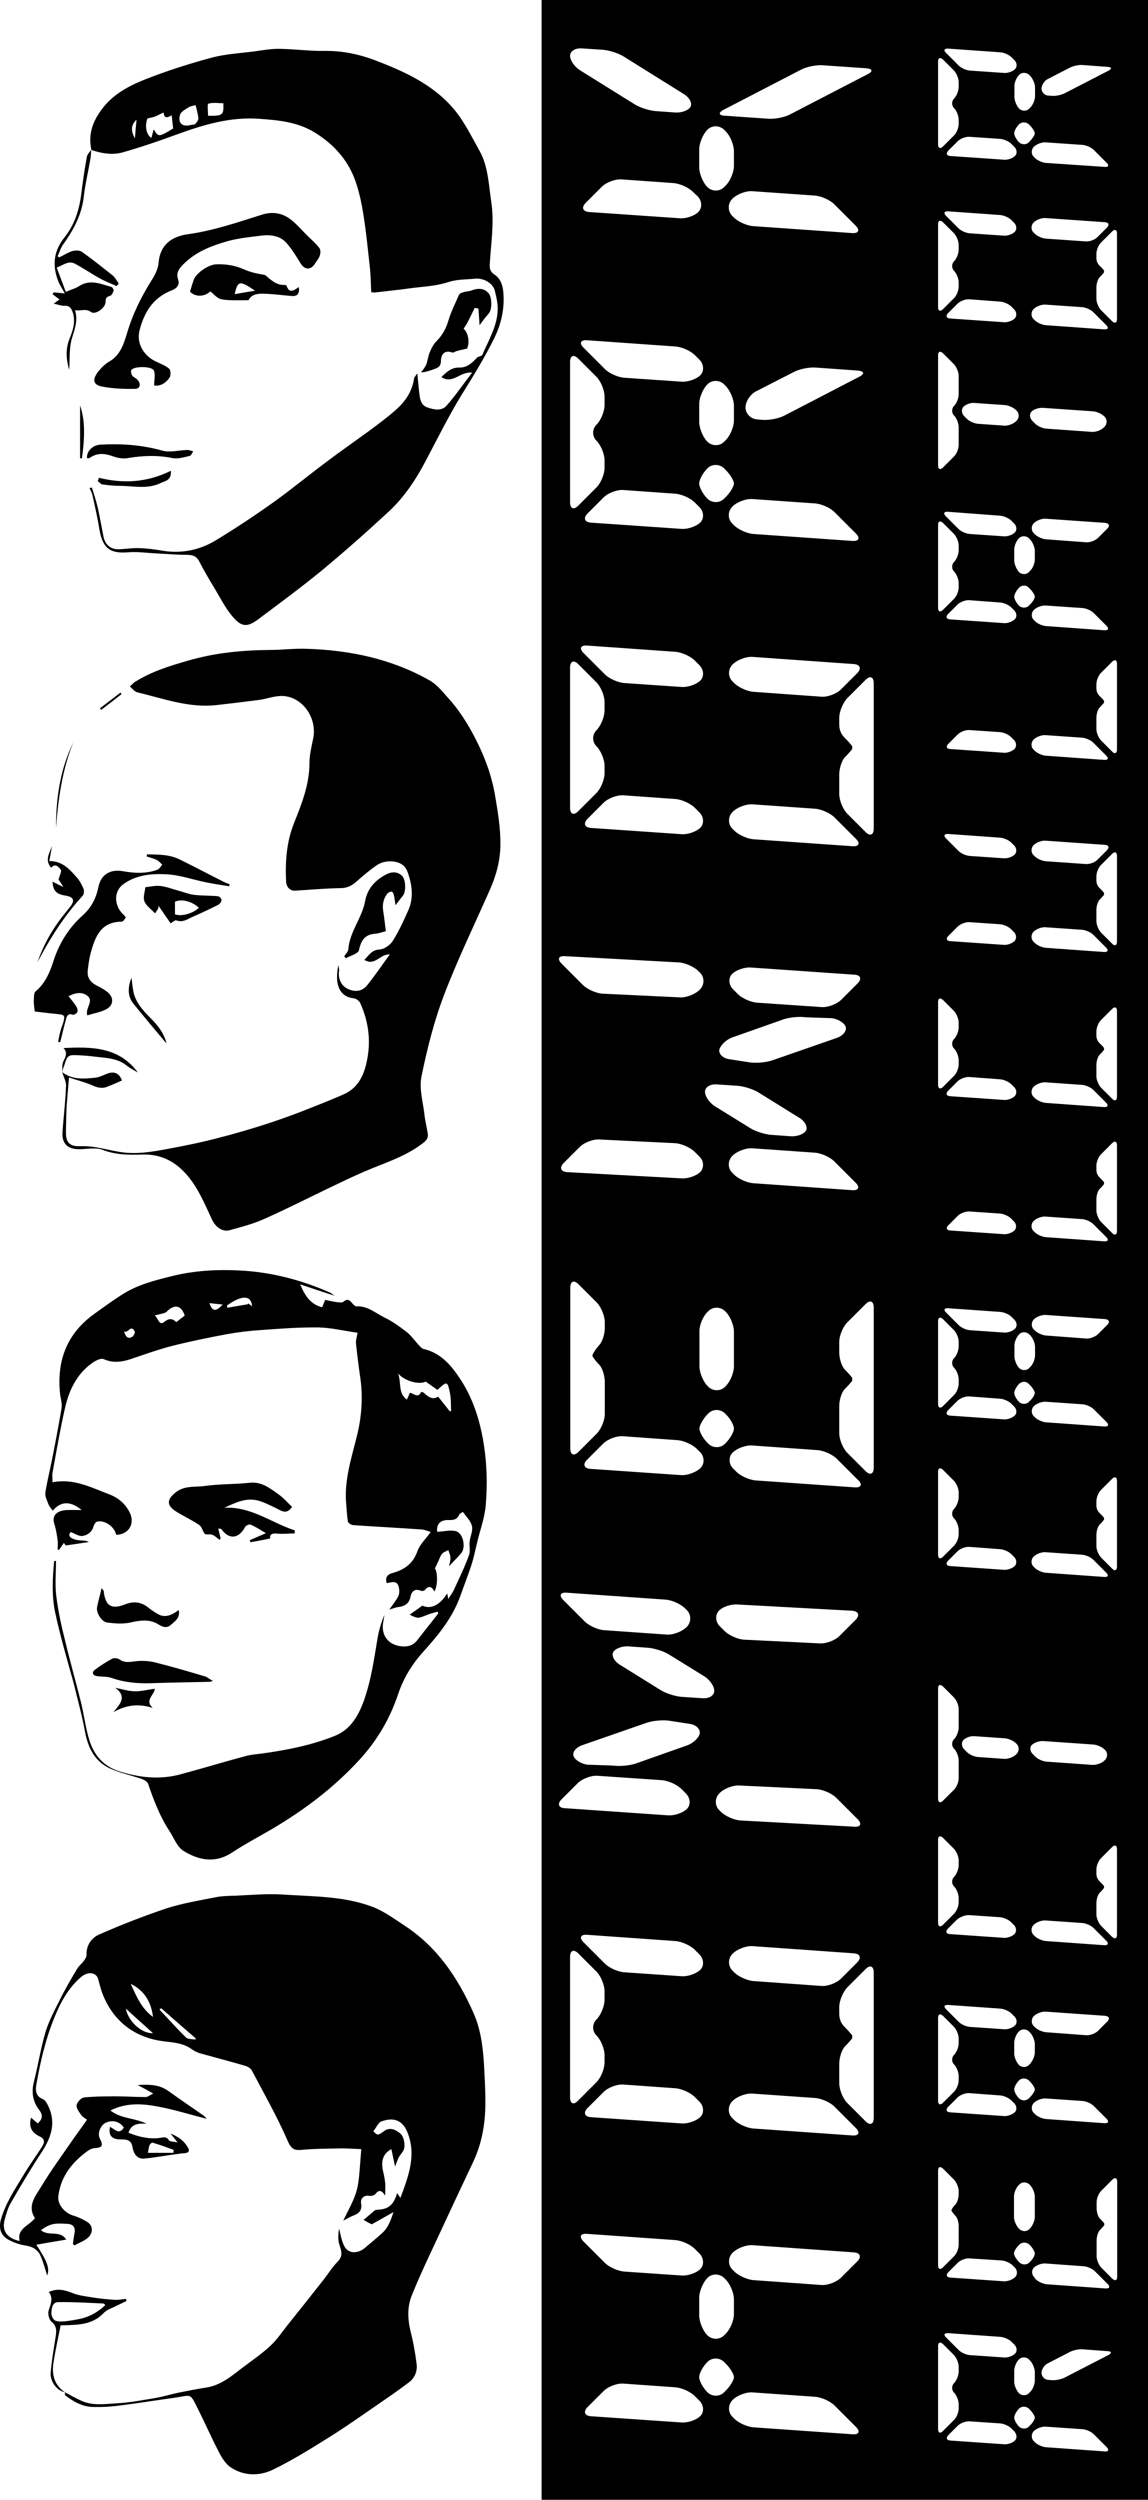 <?xml version="1.0" encoding="utf-8"?>
<!-- Generator: Adobe Illustrator 25.4.1, SVG Export Plug-In . SVG Version: 6.00 Build 0)  -->
<svg version="1.1" id="Layer_1" xmlns="http://www.w3.org/2000/svg" xmlns:xlink="http://www.w3.org/1999/xlink" x="0px" y="0px"
	 viewBox="0 0 496 1080" style="enable-background:new 0 0 496 1080;" xml:space="preserve">
<g>
	<g>
		<path d="M27.9,1033.5c2.4,1.2,4.7,2.6,7.2,3.7c5,2.3,10.3,1.4,15.5,1.1c5.6-0.3,11.2-1.4,16.7-2.3c3.3-0.6,6.6-1.6,9.9-2.3
			c4-0.8,8-1.6,12-2.2c6.2-1,10.8-4.9,15.6-8.6c4.1-3.1,8.4-6,12.1-9.5c2.9-2.7,5.1-6.1,7.6-9.2c5.2-6.5,10.3-12.9,15.4-19.4
			c2-2.6,3.8-5.5,6.1-7.8c2.9-3,0.8-5.7,0.3-8.6c-0.3-1.9-0.1-3.8,0.2-5.6c0.6,2.4,1,4.9,2,7.1c1.8,4.2,6.2,3.7,9,1.4
			c2.6-2.2,5.2-4.3,7.7-6.6s3.6-5.3,4.8-9c-3.5,2-6.4,3.6-9.4,5.3c-0.8-0.4-1.8-0.9-3.5-1.9c1.6-1.4,3-2.6,4.4-3.8
			c0.4-0.3,0.8-0.6,1.2-0.6c5-0.1,7.3-1.9,8.9-7.2c0.5,0.7,0.9,1.3,1.4,2.1c3.4-9.2,7-18.3,3.1-28.2c-2.2-5.6-6.2-6.7-11.2-4.9
			c-1.5,0.5-2.4,2.8-3.6,4.3c0.6,0.5,1.3,1.4,1.9,1.4c0.9-0.1,1.8-0.8,2.5-1.3c2.6-2.1,5-0.9,7.1,0.7c1.8,1.4,2.5,5.5,1.5,7.5
			c-0.6,1.1-1.5,2-2.1,3.1c-0.5,1-0.8,2.1-1.5,3.8c-0.6-2.7-1.1-5.1-1.6-7.5c-3.6,1.9-4.6,5.1-3.6,9.5c0.4,1.6,0.7,3.2,0.9,4.9
			c0.2,1.6,0,3.3,0,5.7c-1.6-2.6-2.8-2.5-4.2-0.7c-0.5,0.6-1.7,0.9-2.5,0.8c-2.6-0.5-4,1.3-3.7,3.1c0.6,3.2-0.9,4.5-3.5,5.5
			c-1.2,0.4-2.3,1.2-4.2,2.1c2-4.2,3.9-7.5,5.2-11.1c0.9-2.4,1.3-5,1.6-7.6c0.4-3.9,0.6-7.7,1-12.2c-3.1-0.1-6.4-0.4-9.6-0.3
			c-5.3,0.1-10.6,0.1-15.9,0.6c-3.7,0.4-4.9-0.5-6.5-4.3c-4.5-10.3-10.1-20.1-15.3-30c-0.5-0.9-1.8-1.7-2.9-2
			c-6.5-1.9-13-3.6-19.5-5.4c-1.3-0.4-2.5-1-3.6-1.8c-4.6-3.3-10-2.8-15.2-3.9c-11-2.3-19.1-9.2-23.3-20c-0.8-2.1-1.3-4.2-1.9-6.4
			c-0.8-2.9-4.4-3.3-7.2-1c-5.7,4.8-9.1,11.2-11.8,17.9c-3.7,9.1-5.9,18.6-7.6,28.2c-0.5,2.6-0.7,5.4,2.7,6.8c1.2,0.5,2,2.2,2.6,3.5
			c3.3,7.5,0.6,13.9-3.6,20.2c-4.5,6.9-8.7,14-12.8,21.1c-1.3,2.2-2,4.8-2.7,7.3c-1.3,4.8,1.1,8.1,6.5,9.2c-1.3-5.5,4.2-6.6,6.6-9.9
			c-3.5-5.3,0.3-9.6,2.7-13.6c4.4-7.3,9.5-14.2,14.3-21.2c1.8-2.5,3.6-5,5.5-7.7c-0.8-0.6-1.8-1.1-2.4-1.9c-0.9-1.3-2.3-3-2.1-4.3
			c0.1-1.3,1.9-3.2,3.1-3.4c4.6-0.5,9.3-0.5,14-0.5c4.3,0,8.5,0.3,12.8,0.3c0.8,0,1.7-0.8,3.2-1.5c-2.4-1.4-4.3-2.4-6.7-3.7
			c5.1-0.3,9.5-0.2,13.4,2.7c5,3.6,10.2,7.1,15.2,10.6c0.4,0.3,0.6,0.7,1.2,1.3c-7.1-1.8-13.8-3.9-20.6-5.2s-13.7-2-21,1.6
			c4.7,3.7,10.3,3.1,15.6,5.7c-4.9-0.2-6.6,0.7-7.8,3.9c4.3,1.8,8.7,2.8,13.3,2.3c1.7-0.2,3-0.9,4.2,1c0.4,0.6,1.9,0.5,3.7,0.9
			c-1.1-1.5-1.9-2.4-3-3.8c3.6,1.4,6,3.3,7.6,6.2c0.9,1.7-0.3,2.2-1.9,2.3c-1.2,0-2.3,0.3-3.5,0.4c-4.6,0.6-9.2,1.5-13.8,1.9
			c-3,0.2-4.4-2.4-4.8-4.7c-0.5-3.5-2.6-3.6-5.2-3.6c-3.8,0-5.3-1.7-4.6-5.4c2,0.8,3.9,3.7,6,0.3c-1.7-2.6-4.8-3.5-7.8-2.1
			c-2.2,1-3.8,4.6-2.5,7c1.7,3.2,0.6,3.8-2.5,4c-1.5,0.1-3,1.3-4.3,2.3c-6,4.7-10.3,10.7-11.2,18.5c-0.4,3.7,2.9,7.2,6.4,8.3
			c2.1,0.6,4.2,1.6,6,2.7c2.8,1.7,2.5,4.8,0.7,6.6c-1.6,1.6-4,2.4-6.1,3.6c-0.2-0.2-0.5-0.4-0.7-0.6c0.2-1.6,0.4-3.2,0.7-4.7
			c0.5-2.4-0.6-3.9-3-4c-2.1-0.1-4.2-0.3-6.2,0.1c-1.8,0.3-3.6,1.4-5.3,2.6c3.2,2.9,8.3-0.2,10.9,4.1c-4.3,0.7-8.4,1.4-12.9,2.2
			c4.9,7.5,5.8,10.2,4.7,13.3c-0.9-2.7-1.6-5.5-2.7-8.1c-1.1-2.8-3.3-4.3-6.4-4.8c-2.7-0.4-5.4-1.3-7.7-2.6c-3.4-1.9-4.2-5-3.2-8.7
			c2-7,6-13,9.7-19.1c2.5-4.2,5.4-8.2,8.1-12.4c1.1-1.8,1.3-3.3-1.1-4.4c-3.2-1.5-4.8-3.9-3.7-8.1c1,0.9,1.9,1.6,2.9,2.5
			c2.1-1.9,2.4-3.6,0.5-6c-2.7-3.6-3.3-7.7-2.1-12.2c1.8-7.1,2.9-14.4,5-21.4c1.4-4.6,3.7-8.9,5.9-13.3c2.3-4.7,4.9-9.2,7.6-13.7
			c0.8-1.4,2.1-2.4,3.1-3.7c0.5-0.7,1.1-1.7,1.1-2.5c-0.2-4.2,2.2-7.4,5.4-8.8c9.5-4.2,19.3-8,29.1-11.3c6.8-2.2,14.1-3.4,21.2-4.8
			c2.9-0.6,5.8-0.6,8.8-0.7c6.7-0.3,13.4-0.9,20.1-0.5c13.1,0.9,26.4,0.6,38.9,5.3c5,1.9,9.4,5.2,14,8.2c14,9.2,22.9,22.4,29.6,37.5
			c3.2,7.2,4.1,14.5,4.6,22.1c0.3,6,0.7,12,0.6,18c-0.1,8.4-1.6,16.6-5.2,24.3c-5,10.6-10,21.2-14.9,31.8c-4,8.6-8.1,17.1-11.6,25.8
			c-2.1,5-1.9,10.4-0.6,15.8c1.2,4.6,2,9.3,2.6,14c0.4,3-0.7,5.9-3.1,7.8c-4.6,3.5-9.4,6.8-14.2,10.1c-6.7,4.6-13.3,9.3-20.2,13.6
			c-8,5-16.1,10.1-24.6,14.2c-5.8,2.8-12.5,2.8-18.2-1c-2.1-1.4-3.7-3.9-4.9-6.2c-3.3-6.3-6.1-12.7-9.3-19.1
			c-3.6-7.2-2.7-5.8-10-4.8c-8,1.1-15.9,2.4-23.9,3.4c-3.8,0.5-7.6,0.7-11.4,0.6c-4.6-0.1-8.5-2.3-12.1-5.1
			C28.1,1034.3,28.1,1033.8,27.9,1033.5C28,1033.5,27.9,1033.5,27.9,1033.5z M56.5,857.1c2.5,5.6,4.7,10.7,9.6,14.3
			C65.3,864.7,62.2,859.9,56.5,857.1z M54.4,867.8c0.8,5.2,6.7,10.9,11.7,10.6C61.9,874.6,57.4,870.6,54.4,867.8z M84.5,881.2
			c0-0.2,0-0.4,0-0.6c-5-4.3-9.9-8.6-14.9-13c-0.2,0.2-0.4,0.4-0.7,0.6c3.8,4,7.4,8.1,11.4,12C81.1,881.1,83,880.9,84.5,881.2z
			 M63.9,930.1c3.9,0,7.4,0,11,0c0-0.4,0.1-0.8,0.1-1.3c-3-1.1-6-2.2-9.1-3.1c-0.3-0.1-1.1,0.6-1.3,1.1
			C64.2,927.8,64.2,928.9,63.9,930.1z"/>
		<path d="M26.9,463.2c4.3,3.4,9.4,2.9,14.3,2.4c2-0.2,3.9-1.4,5.9-2c2.6-0.7,4.5,0.3,5.6,3.2c-2,0.9-4,1.8-6.1,2.6
			c-2.4,1.1-4.6,0.5-7-0.6c-3-1.3-6.3-2.1-9.8-3.3c-0.4,4.7-0.7,8.4-1,12.2c-0.2,3.5-0.2,7-0.3,10.4c-0.2,5.2,1.1,7.3,6.3,7.1
			c7.3-0.3,14,2.6,21,2.9c5.5,0.3,11.1-0.7,16.5-1.7c7.7-1.4,15.4-3,22.9-5c13.5-3.5,26.9-7.8,39.9-13.1c4.6-1.8,9.1-3.6,13.6-5.6
			c5.6-2.6,8.2-7.3,9.6-13.3c2.1-9.1,1.1-17.6-2.6-25.9c-0.4-1-1.8-2.1-2.9-2.2c-5-0.5-6.7-4.1-7.1-7.5c-0.2-2.2,0-4.5,0.5-6.9
			c0.1,0.8,0.4,1.7,0.3,2.5c-0.5,3.3,0.8,6.3,3.5,7.7c3.1,1.6,6.3,1.4,8.6-1.4c3.4-4.2,6.4-8.7,9.8-13.3c-4.1-0.5-6.3,5.2-11,2.3
			c2-1.9,3.1-4.3,6.6-4.5c2-0.1,4.6-1.9,5.7-3.7c2.6-4.1,4.7-8.7,6.7-13.2c2.5-5.6,1.6-11.4-0.4-16.8s-9.5-5.1-12.9-2.9
			c-3.1,2.1-6.1,4.6-8.9,7.1c-2,1.8-4,3-7,3c-6.6,0.1-13.1,0.7-19.7,1.1c-2.1,0.1-3.8-1.4-3.9-4.1c-0.4-8.5,0.2-16.9,3.4-25
			c3.3-8.3,6.7-16.7,6.7-26c0-3.5,0.9-7.1,1.6-10.6c1.8-8.7-4.3-17.8-12.9-18.4c-3.5-0.2-7,1.2-10.5,1.7c-6.1,0.8-12.1,1.5-18.2,2.2
			c-12,1.4-23.1-2.8-34.4-5.5c-1.2-0.3-2.1-1.6-3.2-2.5c0.8-0.7,1.5-1.6,2.4-2.1c7-4.4,14.8-6.8,22.8-9.1
			c11.7-3.4,23.5-4.5,35.5-4.6c5.2,0,10.4-0.7,15.7-0.5c18.6,0.6,36.6,4.3,53,13.6c3.1,1.7,5.5,4.7,7.9,7.4
			c4.9,5.3,8.7,11.4,12,17.8c4,7.8,7,15.8,8.5,24.6c1.2,7.1,2.4,14.2,2.3,21.5c-0.1,6.7-1.8,13-4.5,19.1
			c-6.7,15.2-14,30.2-19.9,45.7c-4.3,11.3-7.3,23.3-9.7,35.1c-1.1,5.2,0.7,11,1.3,16.6c0.3,2.7,1,5.3,1.4,8c0.4,2.1-0.8,3.3-2.5,4.5
			c-7.4,5.6-16.1,8.2-24.5,11.8c-4.9,2.1-9.7,4.4-14.5,6.7c-9.8,4.7-19.4,9.6-29.3,14c-4.7,2.1-9.8,3.4-14.8,4.8
			c-3,0.8-6-1.2-7.6-4.6c-3.1-6.6-5.9-13.5-10.7-19.1c-5-5.9-11.2-9.2-19.2-9c-5.8,0.2-11.6,0.2-17.3-2c-3-1.2-6.8-0.3-10.3-0.3
			c-4.8,0-7.4-2.4-7.1-7.2c0.4-6.6,1.3-13.2,1.5-19.8C28.8,467.6,27.5,465.4,26.9,463.2L26.9,463.2z"/>
		<path d="M39.5,64.8C38,58.2,40,52.5,44,47.2c4.8-6.5,11.7-10.1,18.7-12.9c9.4-3.7,19.1-6.8,28.8-9.4c6-1.6,12.3-1.9,18.4-2.7
			c3.7-0.5,7.4-1.2,11-1.1c6.4,0.1,12.9,1,19.3,0.9c7.4-0.1,14.4,1.3,21.2,3.8c12.7,4.8,25.3,10.4,34.4,21c4.6,5.3,7.8,12,11.3,18.2
			c3.9,6.9,4,14.8,5.2,22.5c1.3,9-0.2,17.8-0.7,26.7c-0.1,1.9,0.2,3.2,2,4.4c2.8,1.8,3.7,5,3.9,8.1c0.5,6.8-0.9,13.2-4,19.5
			c-4.3,8.7-9.4,16.9-14.5,25.1c-5.3,8.8-9.9,18-14.7,27.1c-4.3,8.3-9.3,16-16.1,22.4c-9.5,8.8-19.2,17.4-29.2,25.7
			c-8.9,7.3-18.3,14.2-27.5,21.1c-4.7,3.5-7.2,3.3-11-1.2c-3-3.5-5.1-7.7-7.5-11.7c-2.4-4-4.8-8-6.9-12.1c-1.3-2.6-3.2-2.9-5.8-2.9
			c-4.2,0-8.5-0.4-12.7-0.6c-4-0.2-8.1-0.8-12.1-0.5c-7.9,0.7-11.1-1.7-12.5-9.6c-0.8-4.9-1.9-9.9-3-14.8c-0.2-1.1-0.8-2.2-1.3-3.3
			c0.3-0.1,0.7-0.2,1-0.3c0.9,3,1.9,5.9,2.6,9c0.9,4,1.6,8.2,2.4,12.2c0.8,3.7,3.1,5.6,6.8,5.5c2.8-0.1,5.7-0.6,8.5-0.5
			c3.6,0.1,7.2,0.6,10.7,1.2c8.1,1.2,15.7-0.4,22.6-4.6c8.4-5.1,16.7-10.6,24.7-16.3c7.7-5.5,15.1-11.6,22.7-17.3
			c6.1-4.6,12.4-9,18.6-13.5c4-3,8-5.9,11.7-9.2c4.1-3.6,7.1-8,7.9-13.6c0.1-0.6,0.7-1.1,1.4-2.2c0.4,3.8,0.6,6.7,1,9.7
			c0.3,2.2,1,4.2,3.3,5c2.8,1,6.2,1.7,8.3-0.7c3.9-4.4,7.2-9.3,11.1-14.3c-5.1-0.7-8.4,5.2-13.3,1.9c2.3-2.2,4.3-4.2,7.8-4.1
			c3.4,0.1,5.8-2.3,7.8-4.5c0.7-0.3,1.9-0.5,2.1-1c2.6-6.1,6.2-12,6.6-18.8c0.2-3-0.5-6.2-1.3-9.2c-0.9-3.1-5-5.3-8.5-4.9
			c-3.8,0.4-7.6,0.2-11.6,1.5c-5.1,1.7-10.7,1.9-16,2.6c-5,0.7-10,1.2-15.1,1.8c-0.6,0.1-1.1,0-2.1,0c-0.2-3.4-0.2-6.6-0.5-9.8
			c-0.9-7.9-1.6-15.9-2.9-23.8c-0.8-5.1-1.9-10.3-3.7-15.2c-3.3-8.8-9.4-15.4-17.4-20.3c-7.5-4.6-15.8-5.3-24.3-5.9
			c-12.1-0.8-23.3,2.5-34.4,6.5c-7.9,2.9-16,5.7-24.1,8C48.7,67.1,43.9,66.3,39.5,64.8L39.5,64.8z M70.7,48.6
			c-1.6,0.7-2.6,1.3-3.6,1.7c-0.9,0.4-2,0.5-3.4,0.9c-1.2,3.1-0.6,6.9,1.7,8.4c0.3-1.1,0.6-2.2,1-3.7c2.1,3.4,2.2,3.4,8.4-0.4
			c-0.2-1.7-0.4-3.5-0.6-5.7C72.2,51,70.9,51.2,70.7,48.6z M84.5,45.4c-0.9,0.3-2.1,0.4-2.9,0.9c-1.4,0.9-3.4,1.9-3.8,3.3
			c-1.1,3.5,1,5.4,4.6,4.4c0.6-0.2,1.5,0,1.9-0.4c0.7-0.7,1.5-1.7,1.4-2.6C85.5,49.1,84.9,47.1,84.5,45.4z M96.5,44.6
			c-2.3,0-4.5-0.4-6.5,0.2c-0.5,0.2-0.1,3.4-0.1,5.2C96.3,50.1,96.7,49.8,96.5,44.6z M59,51.7c-2.4,2.3-2.6,4.6-0.7,8.1
			C58.5,56.9,58.7,54.5,59,51.7z"/>
		<path d="M24.2,674.4c0,5-0.5,10.1,0.1,15c0.8,6.5,2.2,13,3.8,19.3c2.1,8.8,4.6,17.6,6.8,26.4c1.4,5.5,2,11.2,3.7,16.7
			c2,6.4,6,11.2,12.7,13.4c8.7,2.8,17.6,3.8,26.6,1.4c9.3-2.5,18.5-5.3,27.8-7.8c2.4-0.7,4.9-0.9,7.4-1.2
			c10.8-1.5,21.6-3.6,31.7-7.7c6.6-2.7,10-8.5,12.4-15.1c3.1-8.7,4.4-17.8,5.9-26.9c0.6-3.5,1.6-6.9,3-10.3
			c-0.2,1.2-0.4,2.5-0.6,3.7c-0.8,5.6,2.6,9.6,8.3,10c2.7,0.2,4.8-0.5,6.5-2.7c3-3.9,6.1-7.7,9.1-11.6c-0.1-0.2-0.3-0.5-0.4-0.7
			c-1.7,0.5-3.4,0.9-5,1.6c-3.5,1.4-3.5,1.4-7-0.3c2-1.4,3.7-2.6,5.5-3.9c3.6,1.7,7.6-0.2,10.7-5.3c0.1,0.7,0.3,1.2,0.5,2.4
			c0.9-1.5,1.7-2.5,2.3-3.7c2.3-5,4.7-9.9,6.6-15.1c0.7-1.8,0.1-4,0.3-6c0.3-2.3,1.5-4.7,1-6.7c-0.5-2.2-2.5-4.1-3.9-6.1
			c-0.6,0.4-1.4,0.7-1.6,1.2c-0.9,2.1-2.5,2.4-4.5,2.3c-3.8-0.1-5.4,1.9-5,5.1c2.7-0.1,5.5-0.9,8-0.3c3.2,0.8,4.5,6.9,2.4,9.5
			c-1.6,1.9-3.4,3.6-5.3,5.7c0.3-1.4,0.7-2.6,0.6-3.8c0-1.1-0.6-2.1-0.9-3.2c-0.9,0.5-2,0.8-2.6,1.5c-0.8,0.9-1.2,2.1-1.7,3.3
			c-0.5,1-0.9,1.9-1.5,3.1c1.2,1.5,1.3,7.5-0.2,10c-1.2-2.3-2.5-2.7-4.2-0.6c-0.3,0.3-1.2,0.5-1.6,0.3c-2.6-1.2-4.1,0.3-4.5,2.4
			c-0.6,3-2.3,4.2-5.2,4.6c-1.2,0.1-2.3,0.6-4,1.1c1.6-2.3,3-4,3.9-5.8c0.5-1.1,0.5-2.7,0.2-3.9c-0.7-3.1-3.1-2.1-5.2-1.7
			c-0.9-2.6,0.5-3.9,2.5-4.4c5.1-1.4,8.8-4,10.7-9.3c1-2.9,3.6-5.4,5.8-8.4c-1.5-0.5-2.6-1-3.7-1.1c-10-0.7-19.9-1.2-29.9-1.9
			c-0.8-0.1-2.1-0.9-2.2-1.6c-0.4-2.4-0.5-4.9-0.7-7.3c-1-10.3,2.2-19.8,4.6-29.6c2.1-8.4,2.7-17,1.4-25.6
			c-0.7-4.8-1.3-9.6-1.8-14.5c-0.1-1.4,0.4-2.8,0.7-4.5c-5.8-0.8-11.4-2.2-16.9-2.3c-8.1-0.1-16.3,0.5-24.4,1.1
			c-5,0.3-10.1,0.9-15.1,1.8c-8,1.5-15.9,3.1-23.8,5.1c-6.2,1.6-12.2,3.8-18.2,5.8c-3.8,1.2-7.4,1.6-11.3-0.1
			c-1.3-0.6-3.8,0.8-5.3,1.9c-6.5,4.8-9.7,11.7-11.4,19.2c-2.1,9.2-3.7,18.6-5.4,27.9c-0.2,1.2,0,2.5,0,4.2
			c9.1-1.8,16.8,2.3,24.5,5.2c3.7,1.4,7,4,8.9,8c2.3,4.7-0.5,9.4-5.9,9.5c-0.7-3.5-4.9-6.5-8.3-5.7c-0.6,0.2-1.3,1.3-1.5,2.1
			c-0.7,2.5-2.7,3.8-4.8,4.1c-1.5,0.2-3.2-1-5-1.7c-1.6,1.5-0.2,3.2,3.9,3.6c1.3,0.1,2.6,0,3.9,0.7c-3.2,0.5-6.5,1-10,1.5
			c0,0-0.3-0.4-0.8-1.1c-0.8,1.1-1.4,2.1-2.1,3c-0.2,0-0.4-0.1-0.6-0.1c0-1.3,0.2-2.7,0-4c-0.3-2.4-0.7-4.8-1.4-7
			c-1.2-3.5,0.8-5.9,5.4-6.1c1.9-0.1,3.8,0,6.4,0c-4.9-4.1-9.2-3.8-12.5,0.3c-0.6-0.9-1.5-1.8-1.9-2.9c-0.6-1.6-1.5-3.3-1.3-4.9
			c0.7-4.7,1.9-9.3,2.8-13.9c1.5-7.5,2.9-15,4.2-22.6c0.3-1.9-0.3-3.9-0.6-5.8c-1.6-14.2,2.6-26.1,14.4-34.7c4-2.9,8-5.8,12.2-8.5
			c6.8-4.4,14.5-6.3,22.2-8.2c9.5-2.3,19.2-2.8,28.9-2.3c13.6,0.7,26.6,4.1,39,9.6c0.4,0.2,0.7,0.5,1.8,1.3
			c-5.5-1.8-10.1-3.3-14.8-4.9c2,4.7,4.3,8.6,9.5,9.9c0.4-1,0.8-2.1,1.3-3.2c1.6,0.3,3.5,0.8,5.3,1c0.9,0.1,2.1,0.3,2.6-0.2
			c2-1.7,2.9-0.4,4.1,1c0.4,0.4,1,1,1.5,1c4.8-0.3,8.2,2.9,12.1,4.8c3.4,1.6,6.5,3.9,9.5,6.2c2.1,1.6,3.6,3.9,5.5,5.9
			c0.5,0.6,1.2,1.3,1.9,1.5c7.4,1.7,11.9,7,15.8,12.9c5.6,8.5,8.6,18,10.2,28.1c1.4,8.7,1.6,17.5,0.9,26.2
			c-0.4,5.6-2.5,11.1-3.8,16.6c-0.8,3.4-1.5,6.8-2.6,10.1c-1.4,4.2-3,8.3-4.5,12.5c-3.3,9.5-9.5,17.1-16.1,24.4
			c-4.8,5.3-8.5,11.3-10.8,18.1c-3.6,10.8-9.1,20.2-16.8,28.6c-11.1,12.1-24,21.8-38.1,30.1c-5.7,3.3-11.5,6.4-17,10
			c-7.3,4.8-14.4,3.3-21-0.8c-2.8-1.8-4.1-5.7-6.1-8.7c-4.1-6.3-6.7-13.2-9.1-20.2c-0.3-0.9-1.6-1.7-2.7-2.1
			c-4.6-1.6-9.5-2.6-13.9-4.6c-6.6-3.1-9.4-9-10.7-16s-3.2-13.9-4.9-20.9c-2.8-10.1-5.8-20.3-8-30.6c-1.5-7.3-1.1-14.7-0.4-22.1
			C23.6,674.4,23.9,674.4,24.2,674.4z M194.3,609.7c0.2,0,0.4,0,0.6,0c-0.1-2.6,0-5.3-0.5-7.9c-1.1-5.2-1.3-5.1-5.2-1.5
			c-0.2,0.2-0.5,0.2-0.3,0.1c-1.7-1.2-3.3-2.3-5-3.5c-2.5,1.4-8.9,0-11.9-3.5c1.5,4.2-0.1,8.5,3.8,11.3c0.5-1.1,0.9-2,1.3-3
			c1.8,0.4,3.6,2.6,4.9-0.4c0,0,0.9,0.2,1.2,0.5c1.9,1.8,3.8,3.1,6.1,1.6C191.1,605.6,192.7,607.7,194.3,609.7z M79.8,568.4
			c-1.4-4.5-4.4-5.2-7.9-1.6c-0.3,0.3-0.8,0.4-1.3,0.6c-1.1,0.3-2.1,0.5-3.7,0.9c1.6,1.6,1.9,4.6,4.1,2.8c2.4-2,3.9-1.1,5.2,0.1
			C77.4,570.2,78.5,569.4,79.8,568.4z M98.1,564c0,0.3,0,0.6,0.1,1c2.9-0.5,5.9-1,8.8-1.5c0.2-0.5,0.5-0.3,0.8,0s0.7,0.5,1.1,0.9
			C108.6,559.6,104.7,559.3,98.1,564z M53.6,575.2c0.7,2.6,1.9,3.4,3.6,2.3c0.6-0.4,1.3-1.9,1-2.3C56.4,572,55.5,576.2,53.6,575.2z
			 M96.2,563.6c-2.1-0.2-3.8-0.4-5.7-0.6C91.7,566.7,93.3,566.8,96.2,563.6z"/>
		<path d="M66.6,166.5c0-2.4,0.6-4.7-0.1-6.4c-0.8-1.9-8.4-2-9.7-0.3c-0.4,0.5-0.1,1.8,0.3,2.4c0.4,0.7,1.4,1,2,1.6
			c2,1.8,1.6,4.2-0.8,4.2c-4.7,0.1-9.6-0.1-14.2-1c-4.3-0.8-4.4-3.5-0.7-7.6c1.1-1.2,2.4-2.4,3.8-3.2c4.8-2.7,6.3-7.7,7.7-12.3
			c2.4-8.2,6.1-15.6,10.6-22.8c1.4-2.2,2.8-4.9,3-7.4c0.6-8,5.7-11.5,12.6-12.5c11-1.5,21.4-5.1,31.9-8.4c4.5-1.5,8.9-0.9,12.7,2.1
			c2.6,2,4.7,4.6,7.1,6.9c1.8,1.8,3.7,3.4,5.2,5.4c0.6,0.7,0.5,2.3,0.1,3.4c-0.5,1.3-1.5,2.5-2.3,3.7c-1.7,2.4-4.2,2.2-5.8-0.3
			c-1.9-3.1-3.8-6.3-6.2-9c-2.8-3.2-6.9-3.7-10.9-3.2c-4.9,0.6-9.9,1.1-14.6,2.4c-7,2-13.8,4.6-19.1,10c-1.8,1.8-3.3,3.7-2.2,6.7
			c0.7,2.1-0.6,3.7-2.7,4.5c-8,3.1-11.9,9.2-14,17.3c-1.5,5.9,2.1,11.3,7.3,13.6c1.9,0.9,4,1.7,5.5,3c0.7,0.7,0.8,3.1,0.1,3.9
			C71.5,165.7,69,167,66.6,166.5z"/>
		<path d="M63.5,369.1c4.8,0.1,9.8,0,14.3,2.3c6.5,3.2,12.9,6.6,19.3,9.8c0.7,0.3,1.4,0.6,2.1,0.8c-0.1,0.3-0.1,0.6-0.2,0.9
			c-3.2-0.5-6.4-1-9.5-1.6c-6.1-1.2-12-3.4-18.1-3.6c-6.2-0.3-12.8,0.4-18.1,4.3c-4.6,3.4-3.7,9.7-0.1,13c0.4,0.4,1.2,1.2,1.1,1.4
			c-0.4,0.7-1.1,1.8-1.7,1.8c-9,0-11.5,6.5-13.4,13.5c-0.7,2.5-1,5.1-1.3,7.7c-0.3,2.9,1.1,4.9,3.7,6.3c1.6,0.8,3.3,1.7,4.7,2.8
			c3,2.3,2.9,5.9-0.5,7.6c-2.5,1.3-5.4,1.7-8.1,2.6c-1-3.5,3.4-6.4-0.4-8.8c-2.2-1.4-4.8-1-7.7,0.5c1.3,1.6,2.5,3,3.4,4.5
			c0.4,0.6,0.7,1.8,0.4,2.4s-1.5,1.3-2,1.1c-1.9-0.7-2.5,0.5-2.8,1.7c-1,3.4-1.7,6.8-2.6,10.2c-0.3-0.1-0.6-0.1-0.9-0.2
			c0.3-1.5,0.6-3.1,1-4.6c0.3-1.2,0.8-2.4,1.2-3.6c0.9-3.2,0.6-3.5-2.6-3.8c-3.4-0.3-6.9-0.8-9.7-1.1c-0.2-1.9-0.4-3.1-0.4-4.3
			c0.1-1.5-0.1-3.7,0.8-4.4c4.4-3.7,6.3-8.7,7.9-13.7c2.5-7.5,6.6-13.9,12.4-19.1c3.8-3.4,5.8-7.4,6.8-12.2
			c1.1-5.5,5.1-7.9,10.7-6.9c4.9,0.9,9.9,1.1,14.7-0.6c0.9-0.3,1.5-1.4,2.2-2.2c-0.7-0.7-1.4-1.5-2.2-2c-1.5-0.7-3-1.1-4.6-1.6
			C63.5,369.6,63.5,369.4,63.5,369.1z"/>
		<path d="M126.2,651c-2.5,3.8-4.9,1.5-7.5,0.3c-2.3-1.1-4.7-2.3-7.2-3c-5.3-1.4-9.9,1-14.6,3.1c11.6-0.6,20.4,6.5,30.5,9.8
			c0,0.4-0.1,0.9-0.1,1.3c-2.4,0-4.8,0.3-7.2,0.1c-2.1-0.2-3.6-0.1-3.4,2.1c-2.9,0.6-5.7,1.1-8.5,1.6c-0.1-0.3-0.2-0.6-0.3-0.9
			c2.1-0.9,4.2-1.8,7-3c-2.5-1.5-4.5-2.8-6.6-3.7c-0.6-0.3-2.1,0.4-2.4,1c-2.7,5.1-6.9,5.6-10.2,1c-0.2-0.2-0.5-0.3-1.4-0.3
			c0.3,1.4,0.7,2.8,1,4.2c-0.1,0.2-0.3,0.5-0.4,0.7c-0.8-0.6-1.6-1.3-2.5-1.9c-0.5-0.3-1.1-0.5-1.6-0.5c-1.1,0-2.1,0.2-2.5-0.4
			c-0.8-1.3-1.2-3-2.3-3.7c-3.1-2.1-6.6-3.7-9.8-5.7c-4.5-2.8-4.1-5.4-0.1-8.5c3.9-2.9,8.2-2,12.3-2.6c6.5-0.9,13.1-0.7,19.6-1.4
			c4.9-0.5,8.4,2.2,11.9,4.7C122.2,646.8,124.1,649.1,126.2,651z"/>
		<path d="M39.4,64.7c-0.1,1.4-0.1,2.9-0.4,4.3c-0.9,5.3-2.2,10.6-2.8,16c-0.9,7.8-4.4,14.3-8.9,20.6c-1.1,1.5-1.6,3.4-2.4,5.1
			c0.2,0.2,0.4,0.3,0.7,0.5c1.9-0.9,3.6-2.1,5.6-2.7c1.3-0.4,3.2-0.4,4.2,0.3c4.6,3.3,9,6.8,13.4,10.3c1,0.9,1.7,2.2,2.5,3.4
			c-0.3,0.4-0.6,0.7-0.9,1.1c-2.5-1.1-5.1-2.1-7.4-3.4c-3.6-2-7.1-4.4-10.7-6.3c-2.7-1.4-4.9,0.6-7.8,1.7c1.3,3.5,2.6,6.8,3.9,10.5
			c2.3-1,4.3-1.5,5.8-2.5c4.8-3.1,9.4-0.9,14,0.4c0.4,0.1,1,1.2,0.9,1.6c-0.3,0.8-0.9,2.1-1.5,2.2c-1.7,0.4-2,1.2-2,2.7
			c0,2.5-4.4,5.7-6.3,4.3c-2.3-1.7-4.4-0.3-6.9-0.8c1.4,4.4-0.1,8.1-1.3,12.1c-1.3,4.3-0.9,9.2-1.2,13.7c-1.3-4.4-1.7-9,0.2-13.6
			c1.5-3.7,2.7-7.5,1.2-11.6c-0.6-1.6-1.4-2.6-3.4-2.5c-1.3,0.1-2.7-0.5-4.7-0.9c1.2-0.9,1.9-1.4,2.5-1.8c-1-0.8-2-1.5-3-2.3
			c0.2-0.3,0.3-0.5,0.5-0.8c1.3,0.1,2.7,0.3,4.8,0.5c-1.2-2.3-2.3-3.8-2.9-5.5c-2.6-6.8-1.9-12.9,2.8-18.8
			c4.1-5.1,6.2-11.3,7.1-17.9c0.7-5.6,1.5-11.2,2.5-16.7C37.6,66.8,38.7,65.8,39.4,64.7C39.5,64.8,39.4,64.7,39.4,64.7z"/>
		<path d="M129.1,124c0.4,2.7-0.5,4-2.8,3.9c-4.1-0.3-8.1-0.9-12.2-1c-2.7-0.1-5.5,0.2-6.7,2.8c-2.7,0-5.2,0.1-7.7,0
			c-1.6-0.1-3.4-0.1-4.9-0.7c-1.4-0.6-2.5-2-3.9-3.1c-2.6,2.4-6.6,2.5-8.8,0.1c0.5-1.8,1-3.3,1.5-4.8c0.8-2.9,6.1-6.8,9.7-7
			c4.3-0.2,8.4,0.5,12.4,2.3c2.7,1.2,5.8,1.8,8.8,2.3c2.4,1.9,4.6,4.4,8.3,4.3c0.3,0,0.9,0.1,1,0.3
			C124.9,126.8,126.8,125.7,129.1,124z M101.4,127.1c3.3-0.6,6.1-1.1,8.8-1.5C103.6,121.1,102.7,121.2,101.4,127.1z"/>
		<path d="M207.2,140.5c-0.2-2.8-0.3-5-0.5-7.2c-0.5-0.1-1.1-0.2-1.6-0.3c-1,2-1.9,4-2.9,5.9c-0.5,1.1-1.2,2-1.9,3.1
			c2.1,1.8,2.7,6.1,1.5,8.6c-2,0.5-3.3,0.7-4.6,1.1c-0.6,0.2-1.4,0.8-1.8,0.6c-3.4-1.2-4.8,0.8-4.9,3.6c0,2.4-1.2,3-3,3.6
			s-3.5,1.3-5.6,1.4c0.8-1.1,1.7-2.1,2.2-3.3c0.7-1.7,0.8-3.5,1.5-5.2s1.6-3.6,2.9-4.9c2.5-2.5,4.2-5.4,5.2-8.9
			c1.1-3.8,3-7.5,4.6-11.2c0.2-0.5,1-0.9,1.7-1.1c1.2-0.4,2.6-0.4,3.7-0.8c3.1-1.2,5.6-0.9,7.4,1.2c1.4,1.6,1.6,6.5,0.3,8.4
			c-0.7,1-1.5,1.8-2.2,2.7C208.7,138.5,208.1,139.3,207.2,140.5z"/>
		<path d="M170.9,391.1c-0.3-1.7-0.4-3-0.7-4.3c-0.1-0.6-0.6-1.6-1-1.6c-0.6,0-1.5,0.4-1.9,0.9c-1.7,2.3-2.2,4.8-1.7,7.7
			c0.5,3.1,0.8,6.3,1.1,8.5c-1.9,0.5-3.2,1-4.5,1.1c-4.5,0.3-6.2,2.8-7.1,7.1c-0.3,1.5-3.7,2.4-5.7,3.5c-0.2-0.3-0.4-0.6-0.7-0.8
			c0.6-1,1.7-2,1.8-3.1c0.6-7.7,6-13.6,7.3-21c1-5.4,4.6-9.1,9.4-11.5c2.1-1,4.6-1.1,6.5,0.8c1.6,1.6,1.8,6.5,0.5,8.4
			C173.2,388.1,172.2,389.3,170.9,391.1z"/>
		<path d="M92,726.2c-0.8,0.2-1,0.4-1.2,0.4c-8.5,0.2-16.9,0.3-25.4,0.6c-5.9,0.2-11.6-0.3-17.3-2.3c-2-0.7-4.3-0.4-6.4-0.8
			c-1.7-0.3-2.1-1.6-0.7-2.7c2.4-1.8,4.9-3.4,7.5-4.8c0.8-0.4,2.3-0.2,3.1,0.3c2.3,1.7,4.6,1.1,7.2,0.8c2.8-0.3,5.8-0.1,8.5,0.6
			c7.2,1.8,14.3,3.9,21.4,6C89.7,724.7,90.6,725.5,92,726.2z"/>
		<path d="M73.7,398.9c-1.8-2.6-3.6-5.2-5.3-7.7c0,0,0.2,0.6,0,1.1c-0.3,0.8-0.9,1.5-1.4,2.3c-1.6-1.7-3.8-3.2-4.6-5.2
			c-0.7-1.7,0.2-4.1,0.4-6.1c2.1-0.2,4.4-0.8,6.6-0.5c2.6,0.3,5.1,1.3,7.7,2c2.2,0.6,4.4,1.5,6.7,1.8c3.5,0.4,7,0.3,10.4,0.6
			c0.6,0.1,1.6,1.1,1.5,1.7c0,0.7-0.8,1.7-1.4,2c-3.4,1.7-6.9,3.4-10.4,4.9c-2.5,1-4.7,3-7.8,1.8C75.6,397.5,74.8,398.3,73.7,398.9z
			 M75.6,395c2.5,1.1,7.8-0.3,10.3-2.8c-2.8-2.8-7.7-4-10.3-2.6C75.6,391.3,75.6,393,75.6,395z"/>
		<path d="M43.9,686.1c0.7,1,0.9,1.1,0.9,1.3c0.7,6.3,3.2,8.1,9.1,5.8c4-1.6,7.3-1.1,10.5,1.6c1.3,1,2.7,1.9,4.1,2.7
			c3.2,1.6,6,0.1,8.7-1.9c0.8,3.4-1.7,4.9-3.5,6.5c-1.5,1.3-3.2,1-5.1-0.2c-3.8-2.5-8-1.9-12.3-0.9c-3.2,0.7-6.7,0.4-10,0
			c-2.3-0.3-4.7-4-4.4-6.4C42.4,691.8,43.2,689.3,43.9,686.1z"/>
		<path d="M28,1033.5c-3.2-0.5-6.4-4.4-6.1-8.4c0.4-5.1,1.3-10.2,2.1-15.3c0.4-2.5,0.7-4.8-1.8-6.8c-1-0.8-1.6-3.3-1.2-4.7
			c0.9-2.8,2.1-5.4,0.1-8.1c3.8-1.7,7-0.8,10.3,0.5c2.7,1.1,5.8,1.4,8.7,1.9c3.1,0.5,6.2,0.8,9.3,1c1.6,0.1,3.3-0.2,5-0.4
			c0.1,0.3,0.2,0.6,0.3,0.9c-1.5,0.7-2.9,1.4-4.4,2.1c-1.9,1-4.1,1.6-5.5,3.1c-4.8,5.1-10.9,5.1-17.1,5.3c-0.5,0-1,0-1.5,0
			c-0.2,0-0.3,0.1,0,0c-1.1,5.6-2.3,10.9-3.1,16.2C22.3,1025.8,23.4,1030.4,28,1033.5C27.9,1033.5,28,1033.5,28,1033.5z M45.5,995.9
			c-0.4-0.4-0.6-0.7-0.9-0.7c-6.5-0.3-12.9-0.7-19.4-0.6c-2.6,0-2.9,2.7-3,4.6c-0.1,1.1,0.7,2.8,1.5,3.3c1.2,0.6,2.9,0.5,4.4,0.4
			c2.4-0.3,4.8-0.7,7.1-1.2C39.2,1000.7,42.5,998.7,45.5,995.9z"/>
		<path d="M37.6,198c-0.3-2.9,2.3-5.7,5.8-5.9c9-0.5,17.9,0.1,26.8,2.6c3.3,0.9,7.1-0.2,10.7-0.3c0.9,0,1.8,0.4,2.6,0.6
			c-0.5,0.7-1,1.9-1.6,2c-2.4,0.5-5.1,1.4-7.4,0.9c-6.4-1.3-12.7-1.1-19.2,0c-2,0.4-4.4,0-6.3-0.7c-3.6-1.3-6.9-1.7-10.2,0.6
			C38.4,198.1,37.9,197.9,37.6,198z"/>
		<path d="M16.2,415.7c2.7-7.9,6.8-14.9,12-21.3c0.7-0.8,1.3-1.7,2-2.5c2.3-2.9,1.7-4.4-2.1-5s-5.2-2.1-5.4-6
			c1.4,0.7,2.7,1.4,4.7,2.3c-1.1-1.7-1.8-2.8-2.1-3.2c0.5-1.9,1.4-3.6,1-4.2c-0.9-1.1-2.3-3.1-4.2-0.9c-2.9-3.3-0.7-6.3,0.4-9.4
			c-0.4,2.2-0.8,4.4-1.2,6.5c5.7,0,8.8,3.6,11.8,7c1.3,1.4,2.2,3.2,3,5c0.3,0.8,0.2,2.3-0.3,2.9C27.8,395.6,21.6,405.4,16.2,415.7z"
			/>
		<path d="M66,737.9c-6.1-2-11.5-1.3-17,1.8c2.8-3.4,6.1-6.6,0.8-10.5c2.7,0.5,5.5,1.4,8.2,1.5c2.8,0.1,5.7-0.7,8.9-1.1
			C66.7,732.4,62.3,734.5,66,737.9z"/>
		<path d="M26.9,463.2c0.1-1.6-0.2-3.4,0.5-4.7c1.1-2.1,1.8-4,0-5.7c12.1-0.6,24-0.6,32.2,10.6c-1.6-1-3.3-1.8-4.7-2.9
			c-4.1-3.4-9.1-3.4-14-4c-2.4-0.3-4.8-0.5-7.3-0.6c-4.2-0.2-4.5,0.1-5.8,4.3C27.4,461.1,27.1,462.2,26.9,463.2L26.9,463.2z"/>
		<path d="M42.7,206.4c10.7,2.7,21,2,31.1-3c0.4,4.2-2.4,4.3-4.4,5.3c-5.8,2.8-11.9,1.2-17.9,1.2c-2.4,0-4.9-0.3-7.3-0.6
			c-0.7-0.1-1.3-1-2-1.5C42.5,207.3,42.6,206.9,42.7,206.4z"/>
		<path d="M71.9,450.8c-4.7-5.6-9.5-11.3-14.2-17.1c-2.8-3.4-2.4-7.4-0.9-11.3c0.3,1.9,0.4,3.9,0.8,5.8c0.9,4.8,4.1,8.3,7.4,11.6
			c3,3,5.6,6.2,6.8,10.4C71.8,450.5,71.9,450.8,71.9,450.8z"/>
		<path d="M31.7,320.7c-4.8,11.8-6.5,24.2-7.5,36.9C24.2,344.7,26,332.3,31.7,320.7z"/>
		<path d="M34.6,175.2C37,182,36.5,190,35.4,198c-0.3,0-0.5,0-0.8,0C34.6,190.1,34.6,182.2,34.6,175.2z"/>
		<path d="M52.5,299.9c-2.9,2.3-5.9,4.6-8.8,6.8c-0.2-0.2-0.3-0.5-0.5-0.7c3-2.3,5.9-4.5,8.9-6.8C52.2,299.5,52.4,299.7,52.5,299.9z
			"/>
	</g>
	<path d="M234,0v1080h262V0H234z M482.6,100.9v37c0,1.6-0.9,2-2.1,0.9l-4.7-4.7c-1.1-1.1-2.1-3.4-2.1-5v-4.9c0-1.6,0.6-3.6,1.4-4.4
		s1.6-1.7,1.9-2.1c0,0,0,0,0-0.4c0-0.4,0-0.4,0-0.4c-0.2-0.4-1.1-1.3-1.9-2.1c-0.8-0.8-1.4-1.8-1.4-3.4v-1.7c0-1.6,0.9-3.9,2.1-5
		l4.7-4.7C481.6,98.9,482.6,99.2,482.6,100.9z M445,962.8l-0.3,0.3c-1.1,1.1-3,1.1-4.2,0l-0.3-0.3c-1.1-1.1-2.1-3.4-2.1-5v-8.8
		c0-1.6,0.9-3.9,2.1-5l0.3-0.3c1.1-1.1,3-1.1,4.2,0l0.3,0.3c1.1,1.1,2.1,3.4,2.1,5v8.8C447.1,959.4,446.1,961.7,445,962.8z
		 M447.1,973.6c0,0.9-0.9,2.5-2.1,3.6l-0.3,0.3c-1.1,1.1-3,1.1-4.2,0l-0.3-0.3c-1.1-1.1-2.1-2.8-2.1-3.6c0-0.9,0.9-2.5,2.1-3.6
		l0.3-0.3c1.1-1.1,3-1.1,4.2,0l0.3,0.3C446.1,971.1,447.1,972.8,447.1,973.6z M445,906.1l-0.5,0.5c-1.1,1.1-3,1.1-4.2,0l0,0
		c-1.1-1.1-2.1-2.9-2.1-3.9s0.9-2.7,2.1-3.9l0,0c1.1-1.1,3-1.1,4.2,0l0.5,0.5c1.1,1.1,2.1,2.7,2.1,3.4S446.1,905,445,906.1z
		 M445,891.7l-0.5,0.5c-1.1,1.1-3,1.1-4.2,0l0,0c-1.1-1.1-2.1-3.4-2.1-5v-4.6c0-1.6,0.9-3.9,2.1-5l0,0c1.1-1.1,3-1.1,4.2,0l0.5,0.5
		c1.1,1.1,2.1,3.4,2.1,5v3.7C447.1,888.3,446.1,890.5,445,891.7z M440.3,253.9L440.3,253.9c1.2-1.2,3.1-1.2,4.2,0l0.5,0.5
		c1.1,1.1,2.1,2.7,2.1,3.4s-0.9,2.3-2.1,3.4l-0.5,0.5c-1.1,1.1-3,1.1-4.2,0l0,0c-1.1-1.1-2.1-2.9-2.1-3.9S439.2,255,440.3,253.9z
		 M438.2,242.1v-4.6c0-1.6,0.9-3.9,2.1-5l0,0c1.1-1.1,3-1.1,4.2,0l0.5,0.5c1.1,1.1,2.1,3.4,2.1,5v3.7c0,1.6-0.9,3.9-2.1,5l-0.5,0.5
		c-1.1,1.1-3,1.1-4.2,0l0,0C439.2,246,438.2,243.7,438.2,242.1z M440.4,576.4c1.1-1.1,3-1.1,4.2,0l0.5,0.5c1.1,1.1,2.1,3.4,2.1,5
		v3.7c0,1.6-0.9,3.9-2.1,5l-0.5,0.5c-1.1,1.1-3,1.1-4.2,0l0,0c-1.1-1.1-2.1-3.4-2.1-5v-4.6C438.2,579.9,439.2,577.6,440.4,576.4
		L440.4,576.4z M440.3,597.9L440.3,597.9c1.2-1.2,3.1-1.2,4.2,0l0.5,0.5c1.1,1.1,2.1,2.7,2.1,3.4s-0.9,2.3-2.1,3.4l-0.5,0.5
		c-1.1,1.1-3,1.1-4.2,0l0,0c-1.1-1.1-2.1-2.9-2.1-3.9S439.2,599,440.3,597.9z M472,762.5l-19.8-1.4c-1.6-0.1-3.9-1.1-5-2.3l-1.1-1.1
		c-1.1-1.1-1.3-2.9-0.2-3.9c1-1,3.2-1.7,4.8-1.6l21.7,1.5c1.6,0.1,3.9,1.1,5,2.3l0.1,0.1c1.1,1.1,1.1,3,0,4.2l-0.4,0.4
		C475.9,761.8,473.6,762.6,472,762.5z M472.6,833.1l5.4,5.4c1.1,1.1,0.8,2-0.9,1.9l-25.2-1.8c-1.6-0.1-3.9-1.1-5-2.3l-0.4-0.4
		c-1.1-1.1-1.1-3,0-4.2l0.1-0.1c1.1-1.1,3.4-2,5-1.9l15.9,1.1C469.2,830.9,471.5,831.9,472.6,833.1z M477.1,681.3l-25.2-1.8
		c-1.6-0.1-3.9-1.1-5-2.3l-0.4-0.4c-1.1-1.1-1.1-3,0-4.2l0.1-0.1c1.1-1.1,3.4-2,5-1.9l15.9,1.1c1.6,0.1,3.9,1.1,5,2.3l5.4,5.4
		C479.1,680.6,478.8,681.4,477.1,681.3z M452,614.5c-1.6-0.1-3.9-1.1-5-2.3l-0.4-0.4c-1.1-1.1-1.1-3,0-4.2l0.1-0.1
		c1.1-1.1,3.4-2,5-1.9l16,1.1c1.6,0.1,3.9,1.1,5,2.3l5.4,5.4c1.1,1.1,0.8,2-0.9,1.9L452,614.5z M478.5,572.3l-4.1,4.1
		c-1.1,1.1-3.4,2-5,1.9L452,577c-1.6-0.1-3.9-1.1-5-2.3l-0.4-0.4c-1.1-1.1-1.1-3,0-4.2l0.1-0.1c1.1-1.1,3.4-2,5-1.9l25.8,1.8
		C479.2,570.1,479.6,571.1,478.5,572.3z M477.1,536.3l-25.2-1.8c-1.6-0.1-3.9-1.1-5-2.3l-0.4-0.4c-1.1-1.1-1.1-3,0-4.2l0.1-0.1
		c1.1-1.1,3.4-2,5-1.9l15.9,1.1c1.6,0.1,3.9,1.1,5,2.3l5.4,5.4C479.1,535.6,478.8,536.4,477.1,536.3z M451.9,476.5
		c-1.6-0.1-3.9-1.1-5-2.3l-0.4-0.4c-1.1-1.1-1.1-3,0-4.2l0.1-0.1c1.1-1.1,3.4-2,5-1.9l15.9,1.1c1.6,0.1,3.9,1.1,5,2.3l5.4,5.4
		c1.1,1.1,0.8,2-0.9,1.9L451.9,476.5z M451.9,409.5c-1.6-0.1-3.9-1.1-5-2.3l-0.4-0.4c-1.1-1.1-1.1-3,0-4.2l0.1-0.1
		c1.1-1.1,3.4-2,5-1.9l15.9,1.1c1.6,0.1,3.9,1.1,5,2.3l5.4,5.4c1.1,1.1,0.8,2-0.9,1.9L451.9,409.5z M469.2,373.3l-17.3-1.2
		c-1.6-0.1-3.9-1.1-5-2.3l-0.4-0.4c-1.1-1.1-1.1-3,0-4.2l0.1-0.1c1.1-1.1,3.4-2,5-1.9l25.8,1.8c1.6,0.1,2,1.1,0.9,2.3l-4.1,4.1
		C473.1,372.6,470.8,373.4,469.2,373.3z M477.1,328.3l-25.2-1.8c-1.6-0.1-3.9-1.1-5-2.3l-0.4-0.4c-1.1-1.1-1.1-3,0-4.2l0.1-0.1
		c1.1-1.1,3.4-2,5-1.9l15.9,1.1c1.6,0.1,3.9,1.1,5,2.3l5.4,5.4C479.1,327.6,478.8,328.4,477.1,328.3z M452,270.5
		c-1.6-0.1-3.9-1.1-5-2.3l-0.4-0.4c-1.1-1.1-1.1-3,0-4.2l0.1-0.1c1.1-1.1,3.4-2,5-1.9l16,1.1c1.6,0.1,3.9,1.1,5,2.3l5.4,5.4
		c1.1,1.1,0.8,2-0.9,1.9L452,270.5z M478.5,228.3l-4.1,4.1c-1.1,1.1-3.4,2-5,1.9L452,233c-1.6-0.1-3.9-1.1-5-2.3l-0.4-0.4
		c-1.1-1.1-1.1-3,0-4.2l0.1-0.1c1.1-1.1,3.4-2,5-1.9l25.8,1.8C479.2,226.1,479.6,227.1,478.5,228.3z M445.7,177.8
		c1-1,3.2-1.7,4.8-1.6l21.7,1.5c1.6,0.1,3.9,1.1,5,2.3l0.1,0.1c1.1,1.1,1.1,3,0,4.2l-0.4,0.4c-1.1,1.1-3.4,2-5,1.9l-19.8-1.4
		c-1.6-0.1-3.9-1.1-5-2.3l-1.1-1.1C444.8,180.5,444.7,178.8,445.7,177.8z M477.1,142.3l-25.2-1.8c-1.6-0.1-3.9-1.1-5-2.3l-0.4-0.4
		c-1.1-1.1-1.1-3,0-4.2l0.1-0.1c1.1-1.1,3.4-2,5-1.9l15.9,1.1c1.6,0.1,3.9,1.1,5,2.3l5.4,5.4C479.1,141.6,478.8,142.4,477.1,142.3z
		 M469.2,104.3l-17.3-1.2c-1.6-0.1-3.9-1.1-5-2.3l-0.4-0.4c-1.1-1.1-1.1-3,0-4.2l0.1-0.1c1.1-1.1,3.4-2,5-1.9l25.8,1.8
		c1.6,0.1,2,1.1,0.9,2.3l-4.1,4.1C473.1,103.6,470.8,104.4,469.2,104.3z M477.3,72.1L452,70.4c-1.6-0.1-3.9-1.1-5-2.3l-0.4-0.4
		c-1.1-1.1-1.1-3,0-4.2l0.1-0.1c1.1-1.1,3.4-2,5-1.9l16,1.1c1.6,0.1,3.9,1.1,5,2.3l5.4,5.4C479.3,71.4,478.9,72.3,477.3,72.1z
		 M445,61l-0.5,0.5c-1.1,1.1-3,1.1-4.2,0l0,0c-1.1-1.1-2.1-2.9-2.1-3.9c0-1,0.9-2.7,2.1-3.9l0,0c1.1-1.1,3-1.1,4.2,0l0.5,0.5
		c1.1,1.1,2.1,2.7,2.1,3.4C447.1,58.3,446.1,59.8,445,61z M438.3,63.5c1.1,1.1,1.3,2.9,0.2,3.9c-1,1-3.2,1.8-4.8,1.6l-23.1-1.6
		c-1.6-0.1-2-1.1-0.9-2.3l4.1-4.1c1.1-1.1,3.4-2,5-1.9l13.3,0.9c1.6,0.1,3.9,1.1,5,2.3L438.3,63.5z M409.6,91.3l22.5,1.6
		c1.6,0.1,3.9,1.1,5,2.3l1.1,1.1c1.1,1.1,1.2,2.9,0.2,3.9c-1,1-3.2,1.8-4.8,1.6l-14.6-1c-1.6-0.1-3.9-1.1-5-2.3l-5.4-5.4
		C407.6,92,408,91.2,409.6,91.3z M432.1,130.3c1.6,0.1,3.9,1.1,5,2.3l1.1,1.1c1.1,1.1,1.2,2.9,0.2,3.9s-3.2,1.8-4.8,1.6l-23.1-1.6
		c-1.6-0.1-2-1.1-0.9-2.3l4.1-4.1c1.1-1.1,3.4-2,5-1.9L432.1,130.3z M416.3,175.7c1-1,3.2-1.8,4.8-1.6l13,0.9c1.6,0.1,3.9,1.1,5,2.3
		l0.2,0.2c1.1,1.1,1.1,3,0,4.2L439,182c-1.1,1.1-3.4,2-5,1.9l-11.4-0.8c-1.6-0.1-3.9-1.1-5-2.3l-1.1-1.1
		C415.4,178.5,415.3,176.7,416.3,175.7z M432.1,222.8c1.6,0.1,3.9,1.1,5,2.3l1.1,1.1c1.1,1.1,1.3,2.9,0.2,3.9c-1,1-3.2,1.8-4.8,1.6
		l-14.6-1c-1.6-0.1-3.9-1.1-5-2.3l-5.4-5.4c-1.1-1.1-0.8-2,0.9-1.9L432.1,222.8z M432.1,260.3c1.6,0.1,3.9,1.1,5,2.3l1.1,1.1
		c1.1,1.1,1.3,2.9,0.2,3.9s-3.2,1.8-4.8,1.6l-23.1-1.6c-1.6-0.1-2-1.1-0.9-2.3l4.1-4.1c1.1-1.1,3.4-2,5-1.9L432.1,260.3z
		 M409.7,321.4l4.1-4.1c1.1-1.1,3.4-2,5-1.9l13.2,0.9c1.6,0.1,3.9,1.1,5,2.3l1.1,1.1c1.1,1.1,1.2,2.9,0.2,3.9s-3.2,1.8-4.8,1.6
		l-23.1-1.6C409,323.5,408.6,322.5,409.7,321.4z M409.6,360.3l22.5,1.6c1.6,0.1,3.9,1.1,5,2.3l1.1,1.1c1.1,1.1,1.2,2.9,0.2,3.9
		c-1,1-3.2,1.8-4.8,1.6l-14.6-1c-1.6-0.1-3.9-1.1-5-2.3l-5.4-5.4C407.6,361,408,360.2,409.6,360.3z M409.7,404.4l4.1-4.1
		c1.1-1.1,3.4-2,5-1.9l13.2,0.9c1.6,0.1,3.9,1.1,5,2.3l1.1,1.1c1.1,1.1,1.2,2.9,0.2,3.9s-3.2,1.8-4.8,1.6l-23.1-1.6
		C409,406.5,408.6,405.5,409.7,404.4z M432.1,466.3c1.6,0.1,3.9,1.1,5,2.3l1.1,1.1c1.1,1.1,1.2,2.9,0.2,3.9s-3.2,1.8-4.8,1.6
		l-23.1-1.6c-1.6-0.1-2-1.1-0.9-2.3l4.1-4.1c1.1-1.1,3.4-2,5-1.9L432.1,466.3z M409.7,529.4l4.1-4.1c1.1-1.1,3.4-2,5-1.9l13.2,0.9
		c1.6,0.1,3.9,1.1,5,2.3l1.1,1.1c1.1,1.1,1.2,2.9,0.2,3.9s-3.2,1.8-4.8,1.6l-23.1-1.6C409,531.5,408.6,530.5,409.7,529.4z
		 M409.6,565.2l22.6,1.6c1.6,0.1,3.9,1.1,5,2.3l1.1,1.1c1.1,1.1,1.3,2.9,0.2,3.9c-1,1-3.2,1.8-4.8,1.6l-14.6-1
		c-1.6-0.1-3.9-1.1-5-2.3l-5.4-5.4C407.6,565.9,408,565.1,409.6,565.2z M432.1,604.3c1.6,0.1,3.9,1.1,5,2.3l1.1,1.1
		c1.1,1.1,1.3,2.9,0.2,3.9s-3.2,1.8-4.8,1.6l-23.1-1.6c-1.6-0.1-2-1.1-0.9-2.3l4.1-4.1c1.1-1.1,3.4-2,5-1.9L432.1,604.3z
		 M432.1,669.3c1.6,0.1,3.9,1.1,5,2.3l1.1,1.1c1.1,1.1,1.2,2.9,0.2,3.9s-3.2,1.8-4.8,1.6l-23.1-1.6c-1.6-0.1-2-1.1-0.9-2.3l4.1-4.1
		c1.1-1.1,3.4-2,5-1.9L432.1,669.3z M416.3,751.7c1-1,3.2-1.8,4.8-1.6l13,0.9c1.6,0.1,3.9,1.1,5,2.3l0.2,0.2c1.1,1.1,1.1,3,0,4.2
		L439,758c-1.1,1.1-3.4,2-5,1.9l-11.4-0.8c-1.6-0.1-3.9-1.1-5-2.3l-1.1-1.1C415.4,754.5,415.3,752.7,416.3,751.7z M418.8,827.4
		l13.2,0.9c1.6,0.1,3.9,1.1,5,2.3l1.1,1.1c1.1,1.1,1.2,2.9,0.2,3.9s-3.2,1.8-4.8,1.6l-23.1-1.6c-1.6-0.1-2-1.1-0.9-2.3l4.1-4.1
		C415,828.1,417.2,827.3,418.8,827.4z M409.6,866.2l22.6,1.6c1.6,0.1,3.9,1.1,5,2.3l1.1,1.1c1.1,1.1,1.3,2.9,0.2,3.9
		c-1,1-3.2,1.8-4.8,1.6l-14.6-1c-1.6-0.1-3.9-1.1-5-2.3l-5.4-5.4C407.6,866.9,408,866.1,409.6,866.2z M432.1,905.3
		c1.6,0.1,3.9,1.1,5,2.3l1.1,1.1c1.1,1.1,1.3,2.9,0.2,3.9s-3.2,1.8-4.8,1.6l-23.1-1.6c-1.6-0.1-2-1.1-0.9-2.3l4.1-4.1
		c1.1-1.1,3.4-2,5-1.9L432.1,905.3z M432.7,976.6c1.6,0.1,3.9,1.1,5,2.3l0.8,0.8c1.1,1.1,1.2,3,0.1,4.1s-3.3,1.9-4.9,1.8l-23.1-1.6
		c-1.6-0.1-2-1.1-0.9-2.3l4.1-4.1c1.1-1.1,3.4-2,5-1.9L432.7,976.6z M409.6,1008l22.6,1.6c1.6,0.1,3.9,1.1,5,2.3l1.1,1.1
		c1.1,1.1,1.3,2.9,0.2,3.9c-1,1-3.2,1.8-4.8,1.6l-14.6-1c-1.6-0.1-3.9-1.1-5-2.3l-5.4-5.4C407.6,1008.8,408,1007.9,409.6,1008z
		 M438.2,1024.3c0-1.6,0.9-3.9,2.1-5l0,0c1.1-1.1,3-1.1,4.2,0l0.5,0.5c1.1,1.1,2.1,3.4,2.1,5v3.7c0,1.6-0.9,3.9-2.1,5l-0.5,0.5
		c-1.1,1.1-3,1.1-4.2,0l0,0c-1.1-1.1-2.1-3.4-2.1-5V1024.3z M446.8,983.8c-1.1-1.1-1.2-3-0.1-4.1c1.1-1.1,3.3-1.9,4.9-1.8l16.6,1.2
		c1.6,0.1,3.9,1.1,5,2.3l5.4,5.4c1.1,1.1,0.8,2-0.9,1.9l-25.3-1.8c-1.6-0.1-3.9-1.1-5-2.3L446.8,983.8z M452,915.5
		c-1.6-0.1-3.9-1.1-5-2.3l-0.4-0.4c-1.1-1.1-1.1-3,0-4.2l0.1-0.1c1.1-1.1,3.4-2,5-1.9l16,1.1c1.6,0.1,3.9,1.1,5,2.3l5.4,5.4
		c1.1,1.1,0.8,2-0.9,1.9L452,915.5z M478.5,873.3l-4.1,4.1c-1.1,1.1-3.4,2-5,1.9L452,878c-1.6-0.1-3.9-1.1-5-2.3l-0.4-0.4
		c-1.1-1.1-1.1-3,0-4.2l0.1-0.1c1.1-1.1,3.4-2,5-1.9l25.8,1.8C479.2,871.1,479.6,872.1,478.5,873.3z M475.8,832.1
		c-1.1-1.1-2.1-3.4-2.1-5v-4.9c0-1.6,0.6-3.6,1.4-4.4s1.6-1.7,1.9-2.1c0,0,0,0,0-0.4c0-0.4,0-0.4,0-0.4c-0.2-0.4-1.1-1.3-1.9-2.1
		c-0.8-0.8-1.4-1.8-1.4-3.4v-1.7c0-1.6,0.9-3.9,2.1-5l4.7-4.7c1.1-1.1,2.1-0.8,2.1,0.9v37c0,1.6-0.9,2-2.1,0.9L475.8,832.1z
		 M480.5,677.7l-4.7-4.7c-1.1-1.1-2.1-3.4-2.1-5v-4.9c0-1.6,0.6-3.6,1.4-4.4s1.6-1.7,1.9-2.1c0,0,0,0,0-0.4c0-0.4,0-0.4,0-0.4
		c-0.2-0.4-1.1-1.3-1.9-2.1c-0.8-0.8-1.4-1.8-1.4-3.4v-1.7c0-1.6,0.9-3.9,2.1-5l4.7-4.7c1.1-1.1,2.1-0.8,2.1,0.9v37
		C482.6,678.5,481.6,678.9,480.5,677.7z M480.5,532.7l-4.7-4.7c-1.1-1.1-2.1-3.4-2.1-5v-4.9c0-1.6,0.6-3.6,1.4-4.4s1.6-1.7,1.9-2.1
		c0,0,0,0,0-0.4c0-0.4,0-0.4,0-0.4c-0.2-0.4-1.1-1.3-1.9-2.1c-0.8-0.8-1.4-1.8-1.4-3.4v-1.7c0-1.6,0.9-3.9,2.1-5l4.7-4.7
		c1.1-1.1,2.1-0.8,2.1,0.9v37C482.6,533.5,481.6,533.9,480.5,532.7z M480.5,474.7l-4.7-4.7c-1.1-1.1-2.1-3.4-2.1-5v-4.9
		c0-1.6,0.6-3.6,1.4-4.4s1.6-1.7,1.9-2.1c0,0,0,0,0-0.4c0-0.4,0-0.4,0-0.4c-0.2-0.4-1.1-1.3-1.9-2.1c-0.8-0.8-1.4-1.8-1.4-3.4v-1.7
		c0-1.6,0.9-3.9,2.1-5l4.7-4.7c1.1-1.1,2.1-0.8,2.1,0.9v37C482.6,475.5,481.6,475.9,480.5,474.7z M480.5,407.7l-4.7-4.7
		c-1.1-1.1-2.1-3.4-2.1-5v-4.9c0-1.6,0.6-3.6,1.4-4.4s1.6-1.7,1.9-2.1c0,0,0,0,0-0.4c0-0.4,0-0.4,0-0.4c-0.2-0.4-1.1-1.3-1.9-2.1
		c-0.8-0.8-1.4-1.8-1.4-3.4v-1.7c0-1.6,0.9-3.9,2.1-5l4.7-4.7c1.1-1.1,2.1-0.8,2.1,0.9v37C482.6,408.5,481.6,408.9,480.5,407.7z
		 M480.5,324.7l-4.7-4.7c-1.1-1.1-2.1-3.4-2.1-5v-4.9c0-1.6,0.6-3.6,1.4-4.4s1.6-1.7,1.9-2.1c0,0,0,0,0-0.4c0-0.4,0-0.4,0-0.4
		c-0.2-0.4-1.1-1.3-1.9-2.1c-0.8-0.8-1.4-1.8-1.4-3.4v-1.7c0-1.6,0.9-3.9,2.1-5l4.7-4.7c1.1-1.1,2.1-0.8,2.1,0.9v37
		C482.6,325.5,481.6,325.9,480.5,324.7z M452.6,34.2l9.7-5c1.4-0.7,3.9-1.3,5.6-1.1l10.8,0.8c1.6,0.1,1.8,0.8,0.3,1.6l-19,9.8
		c-1.4,0.7-3.9,1.3-5.6,1.1l-1.5-0.1c-1.6-0.1-2.9-1.5-2.9-3S451.2,34.9,452.6,34.2z M440.4,32.3c1.1-1.1,3-1.1,4.2,0l0.5,0.5
		c1.1,1.1,2.1,3.4,2.1,5v3.7c0,1.6-0.9,3.9-2.1,5l-0.5,0.5c-1.1,1.1-3,1.1-4.2,0l0,0c-1.1-1.1-2.1-3.4-2.1-5v-4.6
		C438.2,35.7,439.2,33.4,440.4,32.3L440.4,32.3z M409.6,21l22.6,1.6c1.6,0.1,3.9,1.1,5,2.3l1.1,1.1c1.1,1.1,1.3,2.9,0.2,3.9
		c-1,1-3.2,1.8-4.8,1.6l-14.6-1c-1.6-0.1-3.9-1.1-5-2.3l-5.4-5.4C407.6,21.8,408,20.9,409.6,21z M405.3,26.6c0-1.6,0.9-2,2.1-0.9
		l4.7,4.7c1.1,1.1,2.1,3.4,2.1,5v2.2c0,1.6-0.9,3.9-2,5c-1.1,1.1-1.1,3,0,4.1c1.1,1.1,2,3.4,2,5v1.9c0,1.6-0.9,3.9-2.1,5l-4.7,4.7
		c-1.1,1.1-2.1,0.8-2.1-0.9V26.6z M405.3,96.9c0-1.6,0.9-2,2.1-0.9l4.7,4.7c1.1,1.1,2.1,3.4,2.1,5v2.2c0,1.6-0.9,3.9-2,5
		s-1.1,3,0,4.1c1.1,1.1,2,3.4,2,5v1.9c0,1.6-0.9,3.9-2.1,5l-4.7,4.7c-1.1,1.1-2.1,0.8-2.1-0.9V96.9z M405.3,153.5
		c0-1.6,0.9-2,2.1-0.9l4.7,4.7c1.1,1.1,2.1,3.4,2.1,5v8.1c0,1.6-0.9,3.9-2,5c-1.1,1.1-1.1,3,0,4.1c1.1,1.1,2,3.4,2,5v7.8
		c0,1.6-0.9,3.9-2.1,5l-4.7,4.7c-1.1,1.1-2.1,0.8-2.1-0.9V153.5z M405.3,226.8c0-1.6,0.9-2,2.1-0.9l4.7,4.7c1.1,1.1,2.1,3.4,2.1,5
		v2.2c0,1.6-0.9,3.9-2,5c-1.1,1.1-1.1,3,0,4.1c1.1,1.1,2,3.4,2,5v1.9c0,1.6-0.9,3.9-2.1,5l-4.7,4.7c-1.1,1.1-2.1,0.8-2.1-0.9V226.8z
		 M405.3,432.9c0-1.6,0.9-2,2.1-0.9l4.7,4.7c1.1,1.1,2.1,3.4,2.1,5v2.2c0,1.6-0.9,3.9-2,5s-1.1,3,0,4.1c1.1,1.1,2,3.4,2,5v1.9
		c0,1.6-0.9,3.9-2.1,5l-4.7,4.7c-1.1,1.1-2.1,0.8-2.1-0.9V432.9z M405.3,570.8c0-1.6,0.9-2,2.1-0.9l4.7,4.7c1.1,1.1,2.1,3.4,2.1,5
		v2.2c0,1.6-0.9,3.9-2,5c-1.1,1.1-1.1,3,0,4.1c1.1,1.1,2,3.4,2,5v1.9c0,1.6-0.9,3.9-2.1,5l-4.7,4.7c-1.1,1.1-2.1,0.8-2.1-0.9V570.8z
		 M405.3,635.9c0-1.6,0.9-2,2.1-0.9l4.7,4.7c1.1,1.1,2.1,3.4,2.1,5v2.2c0,1.6-0.9,3.9-2,5s-1.1,3,0,4.1c1.1,1.1,2,3.4,2,5v1.9
		c0,1.6-0.9,3.9-2.1,5l-4.7,4.7c-1.1,1.1-2.1,0.8-2.1-0.9V635.9z M405.3,729.5c0-1.6,0.9-2,2.1-0.9l4.7,4.7c1.1,1.1,2.1,3.4,2.1,5
		v8.1c0,1.6-0.9,3.9-2,5c-1.1,1.1-1.1,3,0,4.1c1.1,1.1,2,3.4,2,5v7.8c0,1.6-0.9,3.9-2.1,5l-4.7,4.7c-1.1,1.1-2.1,0.8-2.1-0.9V729.5z
		 M405.3,794.9c0-1.6,0.9-2,2.1-0.9l4.7,4.7c1.1,1.1,2.1,3.4,2.1,5v2.2c0,1.6-0.9,3.9-2,5s-1.1,3,0,4.1c1.1,1.1,2,3.4,2,5v1.9
		c0,1.6-0.9,3.9-2.1,5l-4.7,4.7c-1.1,1.1-2.1,0.8-2.1-0.9V794.9z M405.3,871.8c0-1.6,0.9-2,2.1-0.9l4.7,4.7c1.1,1.1,2.1,3.4,2.1,5
		v2.2c0,1.6-0.9,3.9-2,5c-1.1,1.1-1.1,3,0,4.1c1.1,1.1,2,3.4,2,5v1.9c0,1.6-0.9,3.9-2.1,5l-4.7,4.7c-1.1,1.1-2.1,0.8-2.1-0.9V871.8z
		 M405.3,937.8c0-1.6,0.9-2,2.1-0.9l4.7,4.7c1.1,1.1,2.1,3.4,2.1,5v1.4c0,1.6-0.6,3.6-1.4,4.4s-1.9,2.3-1.7,2.7
		c0.2,0.4,0.9,1.4,1.7,2.2s1.4,2.7,1.4,4.4v8.2c0,1.6-0.9,3.9-2.1,5l-4.7,4.7c-1.1,1.1-2.1,0.8-2.1-0.9V937.8z M312.7,47.4
		l33.4-17.3c2.4-1.3,6.7-2.1,9.4-1.9l18.8,1.3c2.7,0.2,3,1.4,0.5,2.6l-33.4,17.3c-2.4,1.3-6.7,2.1-9.4,1.9l-18.8-1.3
		C310.5,49.9,310.2,48.7,312.7,47.4z M302.6,851c-1.7,1.7-5.4,3-8.1,2.8l-24.8-1.7c-2.7-0.2-6.6-1.9-8.5-3.9l-9.1-9.1
		c-1.9-1.9-1.3-3.4,1.5-3.2l38.2,2.7c2.7,0.2,6.6,1.9,8.5,3.9l1.9,1.9C304.1,846.3,304.3,849.3,302.6,851z M302.6,914.6
		c-1.7,1.7-5.4,3-8.1,2.8l-39.2-2.7c-2.7-0.2-3.4-1.9-1.5-3.9l7-7c1.9-1.9,5.8-3.4,8.5-3.2l22.5,1.6c2.7,0.2,6.6,1.9,8.5,3.9
		l1.9,1.9C304.1,909.9,304.3,912.9,302.6,914.6z M302.6,294c-1.7,1.7-5.4,3-8.1,2.8l-24.8-1.7c-2.7-0.2-6.6-1.9-8.5-3.9l-9.1-9.1
		c-1.9-1.9-1.3-3.4,1.5-3.2l38.2,2.7c2.7,0.2,6.6,1.9,8.5,3.9l1.9,1.9C304.1,289.3,304.3,292.3,302.6,294z M302.6,357.6
		c-1.7,1.7-5.4,3-8.1,2.8l-39.2-2.7c-2.7-0.2-3.4-1.9-1.5-3.9l7-7c1.9-1.9,5.8-3.4,8.5-3.2l22.5,1.6c2.7,0.2,6.6,1.9,8.5,3.9
		l1.9,1.9C304.1,352.9,304.3,355.9,302.6,357.6z M302.6,225.7c-1.7,1.7-5.4,3-8.1,2.8l-39.2-2.7c-2.7-0.2-3.4-1.9-1.5-3.9l7-7
		c1.9-1.9,5.8-3.4,8.5-3.2l22.5,1.6c2.7,0.2,6.6,1.9,8.5,3.9l1.9,1.9C304.1,221,304.3,224,302.6,225.7z M317.1,175.3v6.3
		c0,2.8-1.6,6.6-3.5,8.5l-0.8,0.8c-1.9,1.9-5.1,1.9-7.1,0l-0.1-0.1c-1.9-1.9-3.5-5.8-3.5-8.5v-7.7c0-2.8,1.6-6.6,3.5-8.5l0.1-0.1
		c1.9-1.9,5.1-1.9,7.1,0l0.8,0.8C315.5,168.8,317.1,172.6,317.1,175.3z M316.3,86l0.2-0.2c1.9-1.9,5.8-3.4,8.5-3.2l27.1,1.9
		c2.7,0.2,6.6,1.9,8.5,3.9l9.1,9.1c1.9,1.9,1.3,3.4-1.5,3.2l-42.8-3c-2.7-0.2-6.6-1.9-8.5-3.9l-0.7-0.7
		C314.4,91.1,314.4,88,316.3,86z M325.1,215.6l27.1,1.9c2.7,0.2,6.6,1.9,8.5,3.9l9.1,9.1c1.9,1.9,1.3,3.4-1.5,3.2l-42.8-3
		c-2.7-0.2-6.6-1.9-8.5-3.9l-0.7-0.7c-1.9-1.9-1.9-5.1,0-7.1l0.2-0.2C318.5,216.8,322.4,215.4,325.1,215.6z M302.6,162.1
		c-1.7,1.7-5.4,3-8.1,2.8l-24.8-1.7c-2.7-0.2-6.6-1.9-8.5-3.9l-9.1-9.1c-1.9-1.9-1.3-3.4,1.5-3.2l38.3,2.7c2.7,0.2,6.6,1.9,8.5,3.9
		l1.9,1.9C304.1,157.4,304.3,160.4,302.6,162.1z M302.1,208.9c0-1.7,1.6-4.6,3.5-6.5l0.1-0.1c1.9-1.9,5.1-1.9,7.1,0l0.8,0.8
		c1.9,1.9,3.5,4.6,3.5,5.8s-1.6,3.9-3.5,5.8l-0.8,0.8c-1.9,1.9-5.1,1.9-7.1,0l-0.1-0.1C303.7,213.5,302.1,210.5,302.1,208.9z
		 M316.4,448.2l22.1-7.8c2.6-0.9,6.9-1.3,9.7-0.9l11.3,0.4c2.7,0.4,5.4,2.1,5.9,3.8c0.5,1.7-1.2,3.8-3.8,4.7l-27.9,9.7
		c-2.6,0.9-6.9,1.3-9.7,0.9l-9-1.4c-2.7-0.4-4.6-2.3-4.2-4.2C311.4,451.5,313.8,449.1,316.4,448.2z M309.6,468.5l9.1,0.6
		c2.7,0.2,6.9,1.5,9.2,3l17.7,11c2.3,1.5,3.5,3.9,2.6,5.4c-0.9,1.5-3.8,2.6-6.6,2.4l-8.4-0.6c-2.7-0.2-6.9-1.5-9.2-3l-15.2-9.4
		c-2.3-1.5-4.2-4.2-4.2-6.2S306.8,468.3,309.6,468.5z M305.7,566.8l0.4-0.4c1.9-1.9,5.1-1.9,7.1,0l0.4,0.4c1.9,1.9,3.5,5.8,3.5,8.5
		v15c0,2.8-1.6,6.6-3.5,8.5l-0.4,0.4c-1.9,1.9-5.1,1.9-7.1,0l-0.4-0.4c-1.9-1.9-3.5-5.8-3.5-8.5v-15
		C302.1,572.6,303.7,568.7,305.7,566.8z M313.2,623.8c-1.9,1.9-5.1,1.9-7.1,0l-0.4-0.4c-1.9-1.9-3.5-4.7-3.5-6.2
		c0-1.5,1.6-4.2,3.5-6.2l0.4-0.4c1.9-1.9,5.1-1.9,7.1,0l0.4,0.4c1.9,1.9,3.5,4.7,3.5,6.2s-1.6,4.2-3.5,6.2L313.2,623.8z
		 M318.7,693.2l49.5,2.7c2.7,0.2,3.4,1.9,1.5,3.9l-7,7c-1.9,1.9-5.8,3.4-8.5,3.2l-32.8-1.6c-2.7-0.2-6.6-1.9-8.5-3.9l-1.9-1.9
		c-1.9-1.9-2.1-4.9-0.4-6.7S316,693,318.7,693.2z M256,585.9c0.3,0.7,1.6,2.4,2.9,3.7s2.4,4.7,2.4,7.4v13.9c0,2.8-1.6,6.6-3.5,8.5
		l-7.9,7.9c-1.9,1.9-3.5,1.3-3.5-1.5v-69.5c0-2.8,1.6-3.4,3.5-1.5l7.9,7.9c1.9,1.9,3.5,5.8,3.5,8.5v2.5c0,2.8-1.1,6.1-2.4,7.4
		C257.6,582.6,255.7,585.2,256,585.9z M253.6,630.7l7-7c1.9-1.9,5.8-3.4,8.5-3.2l23.6,1.7c2.7,0.2,6.6,1.9,8.5,3.9l1.3,1.3
		c1.9,1.9,2,5.1,0.1,6.9s-5.6,3.2-8.4,3l-39.2-2.7C252.3,634.4,251.7,632.6,253.6,630.7z M302.6,506.3c-1.7,1.7-5.4,3-8.1,2.8
		l-49.5-2.7c-2.7-0.2-3.4-1.9-1.5-3.9l7-7c1.9-1.9,5.8-3.4,8.5-3.2l32.8,1.6c2.7,0.2,6.6,1.9,8.5,3.9l1.9,1.9
		C304.1,501.5,304.3,504.5,302.6,506.3z M244.8,688.1l42.8,3c2.7,0.2,6.6,1.9,8.5,3.9l0.7,0.7c1.9,1.9,1.9,5.1,0,7.1l-0.2,0.2
		c-1.9,1.9-5.8,3.4-8.5,3.2l-27.1-1.9c-2.7-0.2-6.6-1.9-8.5-3.9l-9.1-9.1C241.4,689.3,242.1,687.9,244.8,688.1z M251.5,754l27.9-9.7
		c2.6-0.9,6.9-1.3,9.7-0.9l9,1.4c2.7,0.4,4.6,2.3,4.2,4.2c-0.4,1.9-2.9,4.2-5.5,5.1l-22.1,7.8c-2.6,0.9-6.9,1.3-9.7,0.9l-11.3-0.4
		c-2.7-0.4-5.4-2.1-5.9-3.8C247.2,757,248.9,754.9,251.5,754z M303.6,733.7l-9.1-0.6c-2.7-0.2-6.9-1.5-9.2-3l-17.7-11
		c-2.3-1.5-3.5-3.9-2.6-5.4c0.9-1.5,3.8-2.6,6.6-2.4l8.4,0.6c2.7,0.2,6.9,1.5,9.2,3l15.2,9.4c2.3,1.5,4.2,4.2,4.2,6.2
		C308.6,732.5,306.4,733.9,303.6,733.7z M305.7,984.1c1.9-1.9,5.1-1.9,7.1,0l0.8,0.8c1.9,1.9,3.5,5.8,3.5,8.5v6.3
		c0,2.8-1.6,6.6-3.5,8.5l-0.8,0.8c-1.9,1.9-5.1,1.9-7.1,0l-0.1-0.1c-1.9-1.9-3.5-5.8-3.5-8.5v-7.7
		C302.1,990,303.7,986.1,305.7,984.1L305.7,984.1z M354.9,858l-29.3-2.1c-2.7-0.2-6.6-1.9-8.5-3.9l-0.7-0.7c-1.9-1.9-1.9-5.1,0-7.1
		l0.2-0.2c1.9-1.9,5.8-3.4,8.5-3.2l43.8,3.1c2.7,0.2,3.4,1.9,1.5,3.9l-7,7C361.4,856.8,357.6,858.2,354.9,858z M360.7,910.3l9.1,9.1
		c1.9,1.9,1.3,3.4-1.5,3.2l-42.8-3c-2.7-0.2-6.6-1.9-8.5-3.9l-0.7-0.7c-1.9-1.9-1.9-5.1,0-7.1l0.2-0.2c1.9-1.9,5.8-3.4,8.5-3.2
		l27.1,1.9C354.9,906.6,358.8,908.3,360.7,910.3z M369.1,789.2l-49.3-2.7c-2.7-0.2-6.6-1.9-8.5-3.9l-0.6-0.6c-1.9-1.9-1.9-5.1,0-7.1
		l0.3-0.3c1.9-1.9,5.8-3.4,8.5-3.2l33.5,1.6c2.7,0.2,6.6,1.9,8.5,3.9l9.1,9.1C372.5,788,371.8,789.4,369.1,789.2z M369.3,642.6
		l-42.8-3c-2.7-0.2-6.6-1.9-8.5-3.9l-1.3-1.3c-1.9-1.9-2-5.1-0.1-6.9s5.6-3.2,8.4-3l28.2,2c2.7,0.2,6.6,1.9,8.5,3.9l9.1,9.1
		C372.7,641.3,372.1,642.8,369.3,642.6z M325.5,511.2c-2.7-0.2-6.6-1.9-8.5-3.9l-0.7-0.7c-1.9-1.9-1.9-5.1,0-7.1l0.2-0.2
		c1.9-1.9,5.8-3.4,8.5-3.2l27.1,1.9c2.7,0.2,6.6,1.9,8.5,3.9l9.1,9.1c1.9,1.9,1.3,3.4-1.5,3.2L325.5,511.2z M370.5,424.9l-7,7
		c-1.9,1.9-5.8,3.4-8.5,3.2l-27.9-1.9c-2.7-0.2-6.6-1.9-8.5-3.9l-1.9-1.9c-1.9-1.9-2.1-4.9-0.4-6.6s5.4-3,8.1-2.8l44.7,3.1
		C371.8,421.2,372.5,422.9,370.5,424.9z M368.4,365.6l-42.8-3c-2.7-0.2-6.6-1.9-8.5-3.9l-0.7-0.7c-1.9-1.9-1.9-5.1,0-7.1l0.2-0.2
		c1.9-1.9,5.8-3.4,8.5-3.2l27.1,1.9c2.7,0.2,6.6,1.9,8.5,3.9l9.1,9.1C371.8,364.3,371.1,365.8,368.4,365.6z M354.9,301l-29.3-2.1
		c-2.7-0.2-6.6-1.9-8.5-3.9l-0.7-0.7c-1.9-1.9-1.9-5.1,0-7.1l0.2-0.2c1.9-1.9,5.8-3.4,8.5-3.2l43.8,3.1c2.7,0.2,3.4,1.9,1.5,3.9
		l-7,7C361.4,299.8,357.6,301.2,354.9,301z M371.2,162.8L339,179.5c-2.4,1.3-6.7,2.1-9.4,1.9l-2.5-0.2c-2.7-0.2-5-2.5-5-5.1
		c0-2.6,2-5.7,4.5-7l16.4-8.4c2.4-1.3,6.7-2.1,9.4-1.9l18.3,1.3C373.4,160.4,373.7,161.5,371.2,162.8z M302.1,64.6
		c0-2.8,1.6-6.6,3.5-8.5l0.1-0.1c1.9-1.9,5.1-1.9,7.1,0l0.8,0.8c1.9,1.9,3.5,5.8,3.5,8.5v6.3c0,2.8-1.6,6.6-3.5,8.5l-0.8,0.8
		c-1.9,1.9-5.1,1.9-7.1,0l-0.1-0.1c-1.9-1.9-3.5-5.8-3.5-8.5V64.6z M301.4,84.8c1.9,1.9,2.1,4.9,0.4,6.7s-5.4,3-8.1,2.8l-39.2-2.7
		c-2.7-0.2-3.4-1.9-1.5-3.9l7-7c1.9-1.9,5.8-3.4,8.5-3.2l22.5,1.6c2.7,0.2,6.6,1.9,8.5,3.9L301.4,84.8z M251.3,20.9l9.1,0.6
		c2.7,0.2,6.9,1.5,9.2,3l26.1,16.3c2.3,1.5,3.5,3.9,2.6,5.4c-0.9,1.5-3.8,2.6-6.6,2.4l-8.4-0.6c-2.7-0.2-6.9-1.5-9.2-3l-23.6-14.7
		c-2.3-1.5-4.2-4.2-4.2-6.2S248.6,20.7,251.3,20.9z M246.3,156.4c0-2.8,1.6-3.4,3.5-1.5l7.9,7.9c1.9,1.9,3.5,5.8,3.5,8.5v3.7
		c0,2.8-1.6,6.6-3.5,8.5c-1.9,1.9-1.9,5,0,6.9c1.9,1.9,3.5,5.7,3.5,8.5v3.2c0,2.8-1.6,6.6-3.5,8.5l-7.9,7.9
		c-1.9,1.9-3.5,1.3-3.5-1.5V156.4z M246.3,288.4c0-2.7,1.6-3.4,3.5-1.5l7.9,7.9c1.9,1.9,3.5,5.8,3.5,8.5v3.7c0,2.7-1.6,6.6-3.5,8.5
		c-1.9,1.9-1.9,5,0,6.9c1.9,1.9,3.5,5.7,3.5,8.5v3.2c0,2.7-1.6,6.6-3.5,8.5l-7.9,7.9c-1.9,1.9-3.5,1.3-3.5-1.5V288.4z M244.1,413.1
		l49.3,2.7c2.7,0.2,6.6,1.9,8.5,3.9l0.6,0.6c1.9,1.9,1.9,5.1,0,7.1l-0.3,0.3c-1.9,1.9-5.8,3.4-8.5,3.2l-33.5-1.6
		c-2.7-0.2-6.6-1.9-8.5-3.9l-9.1-9.1C240.7,414.3,241.3,412.9,244.1,413.1z M242.6,777.4l7-7c1.9-1.9,5.8-3.4,8.5-3.2l27.9,1.9
		c2.7,0.2,6.6,1.9,8.5,3.9l1.9,1.9c1.9,1.9,2.1,4.9,0.4,6.6s-5.4,3-8.1,2.8l-44.7-3.1C241.3,781.1,240.7,779.3,242.6,777.4z
		 M246.3,906.2v-60.8c0-2.7,1.6-3.4,3.5-1.5l7.9,7.9c1.9,1.9,3.5,5.8,3.5,8.5v3.7c0,2.7-1.6,6.6-3.5,8.5c-1.9,1.9-1.9,5,0,6.9
		c1.9,1.9,3.5,5.7,3.5,8.5v3.2c0,2.7-1.6,6.6-3.5,8.5l-7.9,7.9C247.9,909.6,246.3,908.9,246.3,906.2z M253.5,965.1l38.3,2.7
		c2.7,0.2,6.6,1.9,8.5,3.9l1.9,1.9c1.9,1.9,2.1,4.9,0.4,6.7c-1.7,1.7-5.4,3-8.1,2.8l-24.8-1.7c-2.7-0.2-6.6-1.9-8.5-3.9l-9.1-9.1
		C250.1,966.3,250.8,964.9,253.5,965.1z M302.6,1043.8c-1.7,1.7-5.4,3-8.1,2.8l-39.2-2.7c-2.7-0.2-3.4-1.9-1.5-3.9l7-7
		c1.9-1.9,5.8-3.4,8.5-3.2l22.5,1.6c2.7,0.2,6.6,1.9,8.5,3.9l1.9,1.9C304.1,1039.1,304.3,1042.1,302.6,1043.8z M312.8,1033.6
		c-1.9,1.9-5.1,1.9-7.1,0l-0.1-0.1c-1.9-1.9-3.5-4.9-3.5-6.5c0-1.7,1.6-4.6,3.5-6.5l0.1-0.1c1.9-1.9,5.1-1.9,7.1,0l0.8,0.8
		c1.9,1.9,3.5,4.6,3.5,5.8c0,1.3-1.6,3.9-3.5,5.8L312.8,1033.6z M368.4,1051.7l-42.8-3c-2.7-0.2-6.6-1.9-8.5-3.9l-0.7-0.7
		c-1.9-1.9-1.9-5.1,0-7.1l0.2-0.2c1.9-1.9,5.8-3.4,8.5-3.2l27.1,1.9c2.7,0.2,6.6,1.9,8.5,3.9l9.1,9.1
		C371.8,1050.5,371.1,1051.9,368.4,1051.7z M370.4,977l-7,7c-1.9,1.9-5.8,3.4-8.5,3.2l-29.3-2.1c-2.7-0.2-6.6-1.9-8.5-3.9l-0.7-0.7
		c-1.9-1.9-1.9-5.1,0-7.1l0.2-0.2c1.9-1.9,5.8-3.4,8.5-3.2l43.8,3.1C371.7,973.3,372.3,975.1,370.4,977z M377.5,915
		c0,2.8-1.6,3.4-3.5,1.5l-7.9-7.9c-1.9-1.9-3.5-5.8-3.5-8.6v-8.3c0-2.8,1.1-6.1,2.4-7.5c1.3-1.3,2.8-3,3.2-3.6c0,0,0,0,0-0.6
		c0-0.6,0-0.6,0-0.6c-0.4-0.6-1.8-2.2-3.2-3.6c-1.3-1.3-2.4-3-2.4-5.8v-2.8c0-2.8,1.6-6.6,3.5-8.6l7.9-7.9c1.9-1.9,3.5-1.3,3.5,1.5
		V915z M377.5,634.1c0,2.8-1.6,3.4-3.5,1.5l-7.9-7.9c-1.9-1.9-3.5-5.8-3.5-8.5v-11.7c0-2.8,1.1-6.1,2.4-7.4c1.3-1.3,2.8-2.9,3.2-3.6
		c0,0,0,0,0-0.6s0-0.6,0-0.6c-0.4-0.6-1.8-2.2-3.2-3.6c-1.3-1.3-2.4-4.7-2.4-7.4v-4.5c0-2.8,1.6-6.6,3.5-8.5l7.9-7.9
		c1.9-1.9,3.5-1.3,3.5,1.5V634.1z M377.5,358c0,2.8-1.6,3.4-3.5,1.5l-7.9-7.9c-1.9-1.9-3.5-5.8-3.5-8.6v-8.3c0-2.8,1.1-6.1,2.4-7.5
		c1.3-1.3,2.8-3,3.2-3.6c0,0,0,0,0-0.6c0-0.6,0-0.6,0-0.6c-0.4-0.6-1.8-2.2-3.2-3.6c-1.3-1.3-2.4-3-2.4-5.8v-2.8
		c0-2.8,1.6-6.6,3.5-8.6l7.9-7.9c1.9-1.9,3.5-1.3,3.5,1.5V358z M405.3,1049.5v-35.9c0-1.6,0.9-2,2.1-0.9l4.7,4.7
		c1.1,1.1,2.1,3.4,2.1,5v2.2c0,1.6-0.9,3.9-2,5c-1.1,1.1-1.1,3,0,4.1c1.1,1.1,2,3.4,2,5v1.9c0,1.6-0.9,3.9-2.1,5l-4.7,4.7
		C406.3,1051.5,405.3,1051.1,405.3,1049.5z M438.5,1054.4c-1,1-3.2,1.8-4.8,1.6l-23.1-1.6c-1.6-0.1-2-1.1-0.9-2.3l4.1-4.1
		c1.1-1.1,3.4-2,5-1.9l13.3,0.9c1.6,0.1,3.9,1.1,5,2.3l1.1,1.1C439.4,1051.7,439.5,1053.4,438.5,1054.4z M444.5,1048.4
		c-1.1,1.1-3,1.1-4.2,0l0,0c-1.1-1.1-2.1-2.9-2.1-3.9c0-1,0.9-2.7,2.1-3.9l0,0c1.1-1.1,3-1.1,4.2,0l0.5,0.5c1.1,1.1,2.1,2.7,2.1,3.4
		s-0.9,2.3-2.1,3.4L444.5,1048.4z M477.3,1059.1l-25.3-1.8c-1.6-0.1-3.9-1.1-5-2.3l-0.4-0.4c-1.1-1.1-1.1-3,0-4.2l0.1-0.1
		c1.1-1.1,3.4-2,5-1.9l16,1.1c1.6,0.1,3.9,1.1,5,2.3l5.4,5.4C479.3,1058.4,478.9,1059.3,477.3,1059.1z M479,1017.4l-19,9.8
		c-1.4,0.7-3.9,1.3-5.6,1.1l-1.5-0.1c-1.6-0.1-2.9-1.5-2.9-3s1.2-3.4,2.6-4.1l9.7-5c1.4-0.7,3.9-1.3,5.6-1.1l10.8,0.8
		C480.3,1015.9,480.4,1016.6,479,1017.4z M482.7,983.6c0,1.6-0.9,2-2.1,0.9l-4.7-4.7c-1.1-1.1-2.1-3.4-2.1-5v-6.9
		c0-1.6,0.6-3.6,1.4-4.4c0.8-0.8,1.6-1.7,1.9-2.1c0,0,0,0,0-0.4c0-0.4,0-0.4,0-0.4c-0.2-0.4-1.1-1.3-1.9-2.1
		c-0.8-0.8-1.4-2.8-1.4-4.4v-2.7c0-1.6,0.9-3.9,2.1-5l4.7-4.7c1.1-1.1,2.1-0.8,2.1,0.9V983.6z"/>
</g>
</svg>
